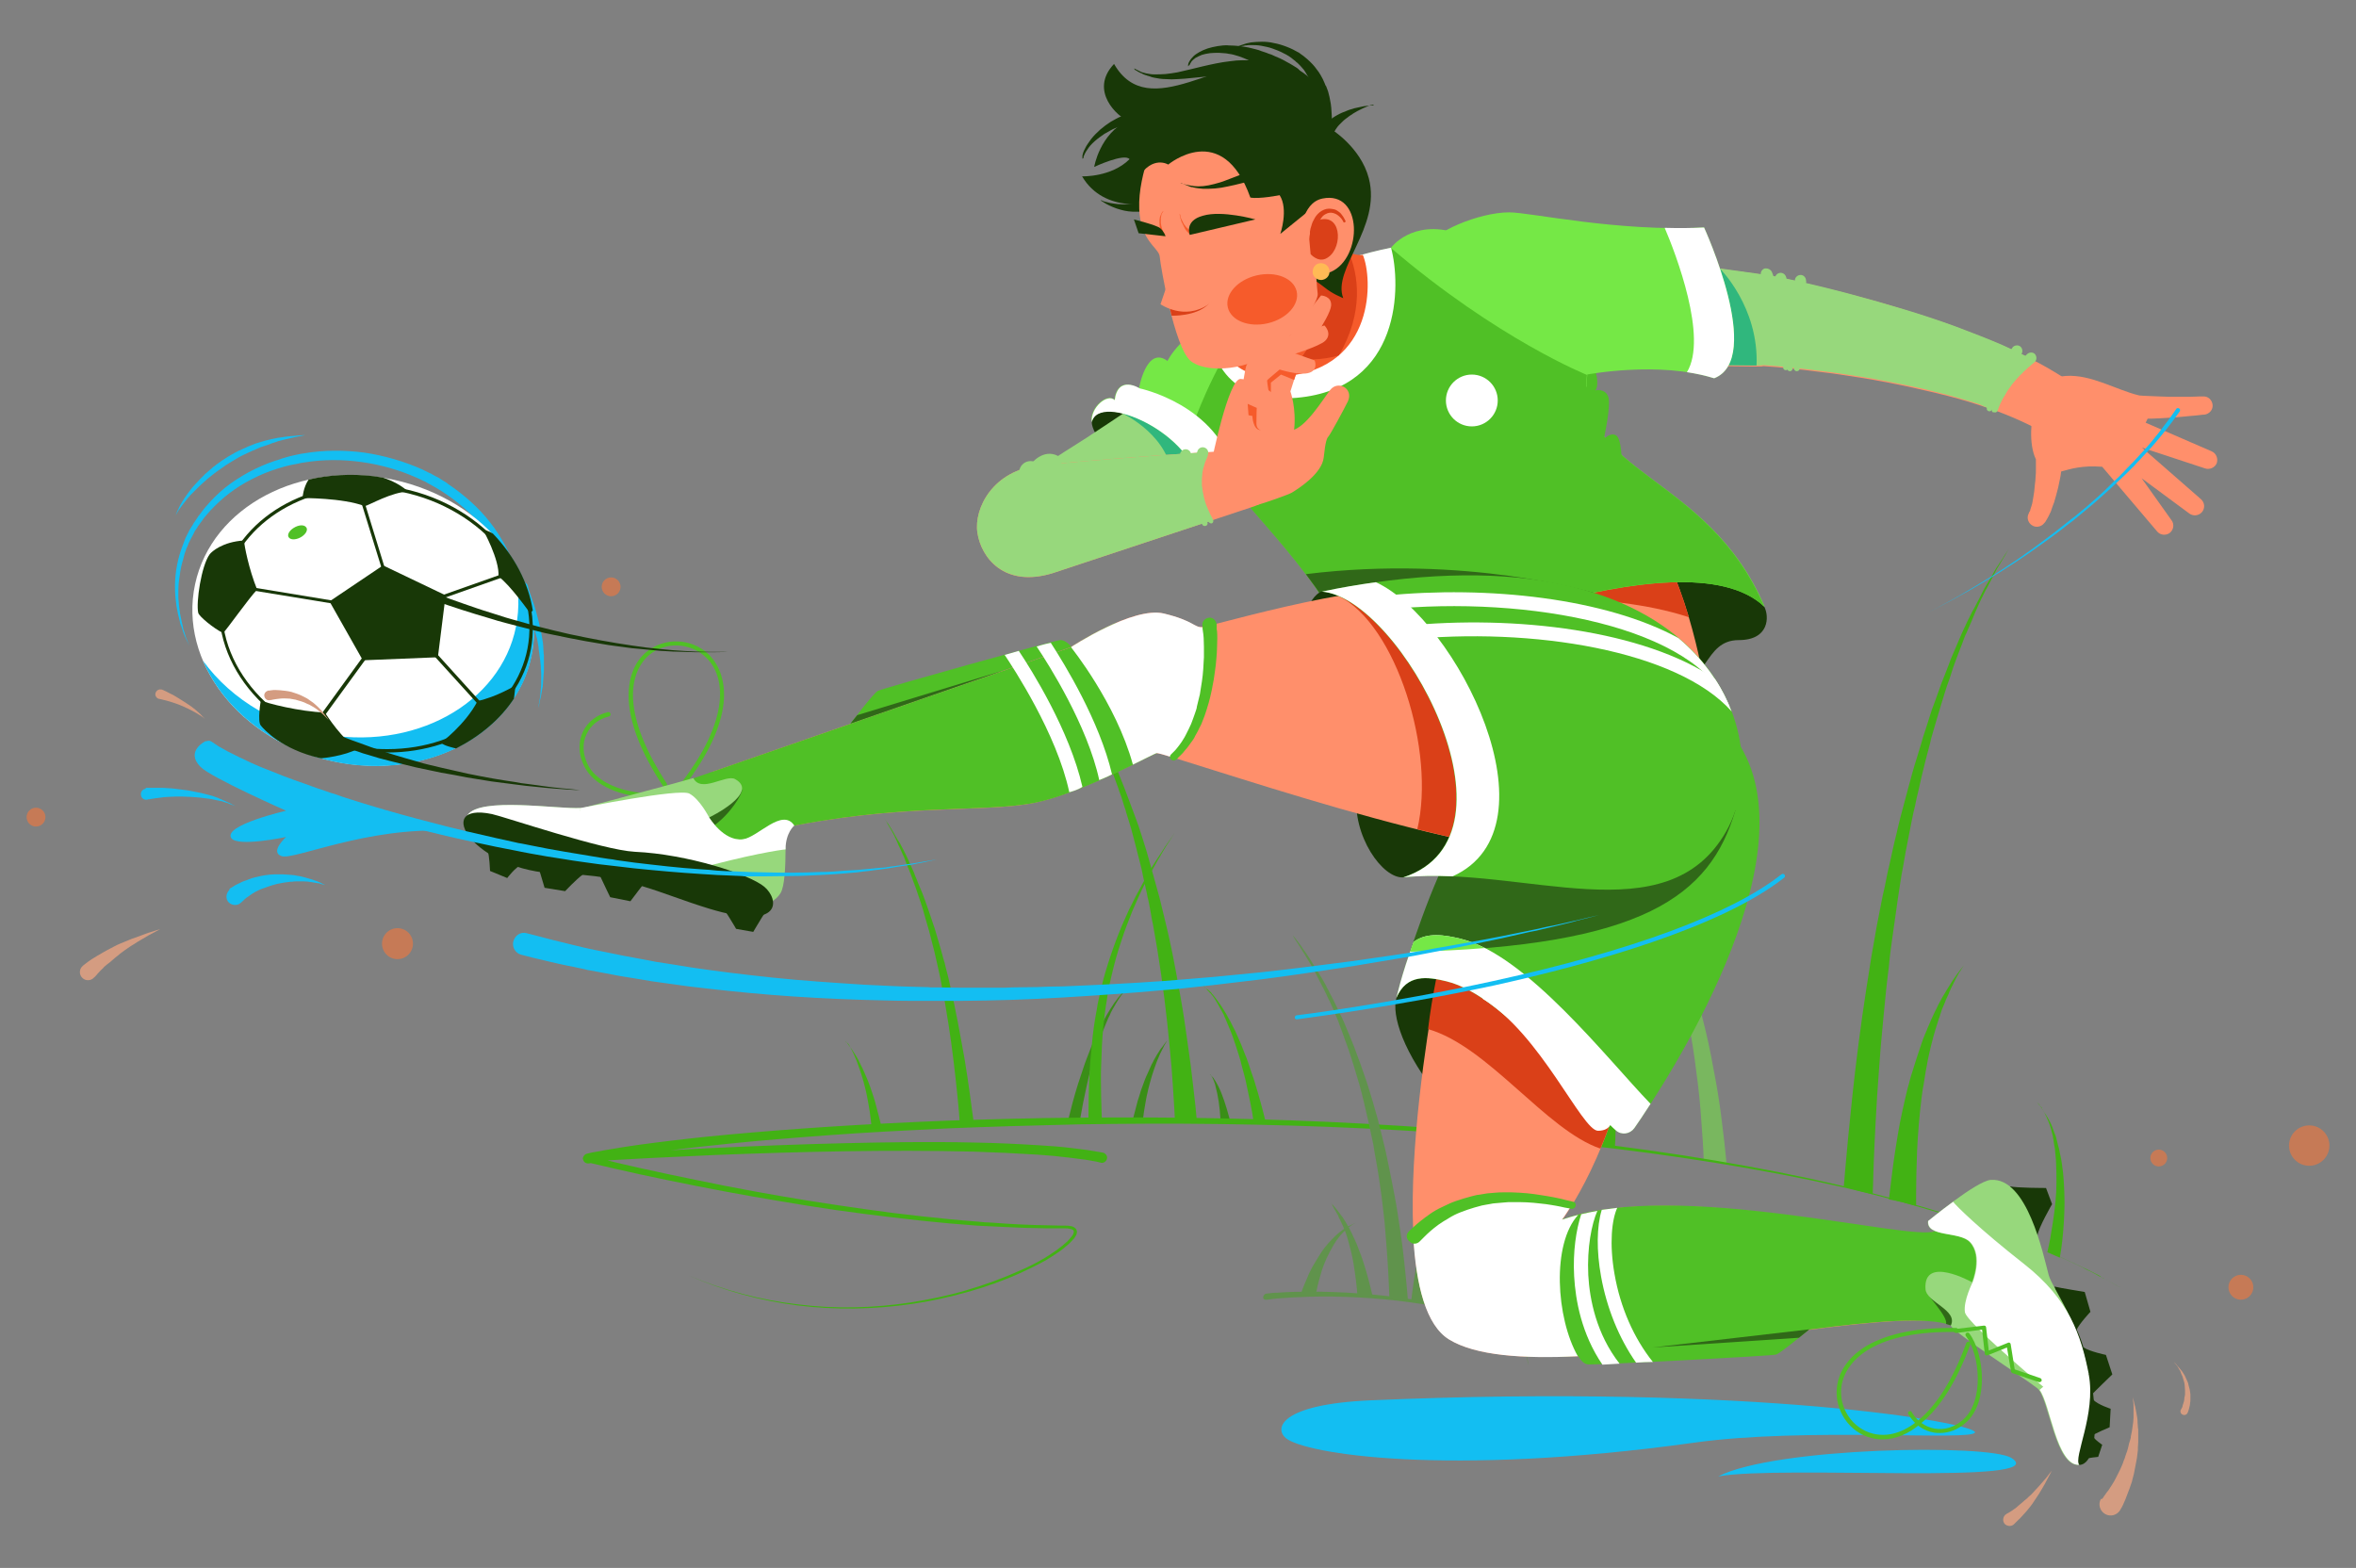 <?xml version="1.0" encoding="utf-8"?>
<!-- Generator: Adobe Illustrator 26.5.0, SVG Export Plug-In . SVG Version: 6.00 Build 0)  -->
<svg version="1.1" id="Footballer" xmlns="http://www.w3.org/2000/svg" xmlns:xlink="http://www.w3.org/1999/xlink" x="0px" y="0px"
	 viewBox="0 0 700 465.9" style="enable-background:new 0 0 700 465.9;" xml:space="preserve">
<rect x="0" y="0" width="700" height="465.9" fill="#808080" stroke="none"/>
<style type="text/css">
	.st0{fill:#3A8E17;}
	.st1{fill:#60934C;}
	.st2{fill:#42B214;}
	.st3{fill:#79B75F;}
	.st4{fill:#13BEF2;}
	.st5{fill:#50C026;}
	.st6{fill:#183807;}
	.st7{fill:#97D87C;}
	.st8{fill:#30B77D;}
	.st9{fill:#75E846;}
	.st10{fill:#FF8F6B;}
	.st11{fill:#DA4018;}
	.st12{fill:#FFFFFF;}
	.st13{fill:#306818;}
	.st14{fill:#F65B2B;}
	.st15{fill:#D49C81;}
	.st16{fill:#C67A56;}
	.st17{fill:#FFBA55;}
</style>
<g>
	<g id="Grass">
		<path class="st0" d="M428.5,336.1c0.6-4.3,1.5-9,2.5-13.6c0.2-1,0.5-2,0.7-3c0.2-1,0.5-2,0.8-3c0.3-1,0.6-1.9,0.8-2.9
			c0.3-1,0.6-1.9,0.9-2.8c0.6-1.8,1.2-3.6,1.9-5.2c0.2-0.4,0.3-0.8,0.5-1.2c0.2-0.4,0.3-0.8,0.5-1.2c0.2-0.4,0.3-0.8,0.5-1.1
			c0.2-0.4,0.4-0.7,0.5-1.1c0.3-0.7,0.7-1.3,1.1-2c0.3-0.6,0.7-1.2,1-1.7c0.3-0.5,0.7-1,1-1.5c0.2-0.2,0.3-0.4,0.5-0.6
			c0.2-0.2,0.3-0.4,0.5-0.5c0.3-0.3,0.6-0.7,0.8-0.9c0.3-0.2,0.5-0.5,0.6-0.6c0.4-0.3,0.5-0.5,0.5-0.5s-0.2,0.2-0.6,0.5
			c-0.2,0.2-0.4,0.3-0.7,0.6c-0.3,0.2-0.5,0.5-0.9,0.9c-0.2,0.2-0.3,0.3-0.5,0.5c-0.2,0.2-0.3,0.4-0.5,0.6c-0.4,0.4-0.8,0.9-1.1,1.4
			c-0.4,0.5-0.8,1-1.2,1.7c-0.4,0.6-0.8,1.2-1.2,1.9c-0.2,0.3-0.4,0.7-0.6,1c-0.2,0.4-0.4,0.7-0.6,1.1c-0.2,0.4-0.4,0.8-0.6,1.1
			c-0.2,0.4-0.4,0.8-0.6,1.2c-0.8,1.6-1.6,3.4-2.4,5.2c-0.4,0.9-0.7,1.8-1.1,2.8c-0.4,0.9-0.7,1.9-1.1,2.9c-0.3,1-0.7,2-1,3
			c-0.3,1-0.7,2-1,3c-1.5,4.8-2.7,9.6-3.7,14C426,335.9,427.2,336,428.5,336.1z"/>
		<path class="st0" d="M320.8,333.2c0.6-3.5,1.3-7.1,2.1-10.7c0.2-1,0.5-2,0.7-3c0.2-1,0.5-2,0.8-3c0.3-1,0.6-1.9,0.8-2.9
			c0.3-1,0.6-1.9,0.9-2.8c0.6-1.8,1.2-3.6,1.9-5.2c0.2-0.4,0.3-0.8,0.5-1.2c0.2-0.4,0.3-0.8,0.5-1.2c0.2-0.4,0.3-0.8,0.5-1.1
			c0.2-0.4,0.4-0.7,0.5-1.1c0.3-0.7,0.7-1.3,1.1-2c0.3-0.6,0.7-1.2,1-1.7c0.3-0.5,0.7-1,1-1.5c0.2-0.2,0.3-0.4,0.5-0.6
			c0.2-0.2,0.3-0.4,0.5-0.5c0.3-0.3,0.6-0.7,0.8-0.9c0.3-0.2,0.5-0.5,0.6-0.6c0.4-0.3,0.5-0.5,0.5-0.5s-0.2,0.2-0.6,0.5
			c-0.2,0.2-0.4,0.3-0.7,0.6c-0.3,0.2-0.5,0.5-0.9,0.9c-0.2,0.2-0.3,0.3-0.5,0.5c-0.2,0.2-0.3,0.4-0.5,0.6c-0.4,0.4-0.8,0.9-1.1,1.4
			c-0.4,0.5-0.8,1-1.2,1.7c-0.4,0.6-0.8,1.2-1.2,1.9c-0.2,0.3-0.4,0.7-0.6,1c-0.2,0.4-0.4,0.7-0.6,1.1c-0.2,0.4-0.4,0.8-0.6,1.1
			c-0.2,0.4-0.4,0.8-0.6,1.2c-0.8,1.6-1.6,3.4-2.4,5.2c-0.4,0.9-0.7,1.8-1.1,2.8c-0.4,0.9-0.7,1.9-1.1,2.9c-0.3,1-0.7,2-1,3
			c-0.3,1-0.7,2-1,3c-1.2,3.8-2.2,7.7-3.1,11.4C318.4,333.2,319.6,333.2,320.8,333.2z"/>
		<path class="st1" d="M376.1,384.4c0,0,0.3,0,1-0.1c0.6-0.1,1.6-0.2,2.8-0.2c2.4-0.2,5.8-0.3,9.8-0.3c8.1,0,19,0.6,29.7,2.3
			c5.3,0.9,10.7,2,15.5,3.5c2.4,0.8,4.7,1.6,6.9,2.6c2.1,1,4.1,2,5.7,3.2c1.7,1.2,3.1,2.4,4.1,3.8c1,1.3,1.7,2.6,2,3.8
			c0.4,1.1,0.4,2.1,0.4,2.7c0,0.6,0,1,0,1s0-0.3,0-1c-0.1-0.6-0.1-1.6-0.5-2.7c-0.4-1.1-1-2.4-2.1-3.7c-1-1.3-2.4-2.5-4.1-3.6
			c-1.7-1.1-3.6-2.1-5.7-3.1c-2.1-0.9-4.4-1.7-6.9-2.4c-4.8-1.4-10.2-2.5-15.5-3.2c-10.7-1.5-21.5-1.9-29.6-1.7
			c-4,0.1-7.4,0.3-9.7,0.5c-1.2,0.1-2.1,0.2-2.7,0.3c-0.6,0.1-1,0.1-1,0.1c-0.5,0.1-0.9-0.3-0.9-0.7S375.7,384.5,376.1,384.4
			C376.1,384.4,376.1,384.4,376.1,384.4z"/>
		<path class="st2" d="M252.5,310.9c0.2,0.3,0.3,0.6,0.5,1c0.2,0.4,0.4,0.8,0.6,1.2c0.2,0.4,0.4,0.9,0.6,1.4
			c0.1,0.2,0.2,0.5,0.3,0.7c0.1,0.3,0.2,0.5,0.3,0.8c0.2,0.5,0.4,1.1,0.6,1.7c0.1,0.3,0.2,0.6,0.3,0.9c0.1,0.3,0.2,0.6,0.3,0.9
			c0.4,1.3,0.8,2.6,1.1,4c0.2,0.7,0.3,1.4,0.5,2.2c0.1,0.7,0.3,1.5,0.4,2.2c0.3,1.5,0.5,3,0.7,4.6c0.1,0.9,0.2,1.9,0.3,2.8
			c1-0.1,1.9-0.1,2.9-0.2c-0.2-1-0.4-2.1-0.7-3.1c-0.4-1.5-0.8-3.1-1.2-4.6c-0.2-0.8-0.5-1.5-0.7-2.2c-0.2-0.7-0.5-1.4-0.7-2.1
			c-0.5-1.4-1-2.7-1.6-4c-0.1-0.3-0.3-0.6-0.4-0.9c-0.1-0.3-0.3-0.6-0.4-0.9c-0.3-0.6-0.6-1.1-0.8-1.6c-0.1-0.3-0.3-0.5-0.4-0.8
			c-0.1-0.2-0.3-0.5-0.4-0.7c-0.3-0.5-0.5-0.9-0.8-1.3c-0.3-0.4-0.5-0.8-0.7-1.1c-0.2-0.3-0.5-0.7-0.7-0.9c-0.4-0.6-0.7-1-1-1.3
			c-0.2-0.3-0.3-0.4-0.3-0.4s0.1,0.2,0.3,0.5C251.9,309.9,252.2,310.3,252.5,310.9z"/>
		<path class="st2" d="M264,245.3c0.3,0.5,0.7,1.2,1.1,1.9c0.4,0.7,0.8,1.5,1.2,2.4c0.1,0.2,0.2,0.4,0.3,0.7
			c0.1,0.2,0.2,0.5,0.3,0.7c0.2,0.5,0.5,1,0.7,1.5c0.2,0.5,0.5,1,0.7,1.6c0.3,0.5,0.5,1.1,0.7,1.7c0.2,0.6,0.5,1.2,0.7,1.8
			c0.1,0.3,0.3,0.6,0.4,0.9c0.1,0.3,0.2,0.6,0.4,1c0.2,0.6,0.5,1.3,0.7,2c0.3,0.7,0.5,1.4,0.8,2.1c0.5,1.4,1,2.9,1.5,4.4
			c0.5,1.5,1,3.1,1.4,4.7c0.2,0.8,0.5,1.6,0.7,2.4c0.2,0.8,0.5,1.6,0.7,2.5c0.4,1.7,0.9,3.4,1.3,5.1c0.2,0.9,0.4,1.7,0.6,2.6
			c0.2,0.9,0.4,1.8,0.6,2.7c0.2,0.9,0.4,1.8,0.6,2.7c0.2,0.9,0.3,1.8,0.5,2.7c0.4,1.8,0.7,3.6,1,5.4c0.3,1.8,0.6,3.6,0.9,5.5
			c0.3,1.8,0.5,3.6,0.8,5.4c0.5,3.6,0.9,7.1,1.3,10.6c0.4,3.4,0.7,6.8,1,9.9c0.1,1.4,0.2,2.8,0.3,4.2c1.4-0.1,2.8-0.1,4.2-0.2
			c-0.2-1.4-0.4-2.9-0.6-4.4c-0.4-3.2-0.9-6.5-1.4-10c-0.5-3.4-1.1-7-1.8-10.6c-0.3-1.8-0.7-3.6-1-5.4c-0.4-1.8-0.7-3.6-1.1-5.5
			c-0.4-1.8-0.8-3.6-1.2-5.4c-0.2-0.9-0.4-1.8-0.6-2.7c-0.2-0.9-0.5-1.8-0.7-2.7c-0.2-0.9-0.4-1.8-0.7-2.6c-0.2-0.9-0.5-1.7-0.7-2.6
			c-0.5-1.7-1-3.4-1.5-5.1c-0.2-0.8-0.5-1.7-0.8-2.5c-0.3-0.8-0.5-1.6-0.8-2.4c-0.5-1.6-1.1-3.1-1.6-4.6c-0.5-1.5-1.1-2.9-1.7-4.3
			c-0.3-0.7-0.6-1.4-0.8-2c-0.3-0.7-0.6-1.3-0.8-2c-0.1-0.3-0.3-0.6-0.4-0.9c-0.1-0.3-0.3-0.6-0.4-0.9c-0.3-0.6-0.6-1.2-0.8-1.8
			c-0.3-0.6-0.5-1.1-0.8-1.7c-0.3-0.5-0.5-1.1-0.8-1.6c-0.3-0.5-0.5-1-0.8-1.5c-0.1-0.2-0.2-0.5-0.4-0.7c-0.1-0.2-0.3-0.4-0.4-0.6
			c-0.5-0.8-0.9-1.6-1.3-2.3c-0.4-0.7-0.8-1.3-1.1-1.8c-0.3-0.5-0.6-1-0.9-1.3c-0.5-0.7-0.7-1.1-0.7-1.1s0.2,0.4,0.7,1.2
			C263.4,244.3,263.7,244.8,264,245.3z"/>
		<path class="st2" d="M327.4,333.1c0-0.9-0.1-1.7-0.1-2.6c-0.1-3.1-0.2-6.3-0.2-9.6c0-1.7,0-3.4,0.1-5.1c0.1-1.7,0.1-3.4,0.2-5.2
			c0.2-3.5,0.5-7,1-10.5c0.1-0.9,0.3-1.8,0.4-2.6c0.1-0.9,0.3-1.8,0.4-2.6c0.2-0.9,0.3-1.7,0.5-2.6c0.2-0.9,0.4-1.7,0.6-2.6
			c0.8-3.4,1.7-6.7,2.8-9.9c1-3.2,2.2-6.2,3.3-9c0.6-1.4,1.2-2.8,1.8-4.1c0.6-1.3,1.2-2.6,1.8-3.8c0.6-1.2,1.2-2.3,1.8-3.4
			c0.6-1.1,1.2-2.1,1.7-3c0.5-1,1.1-1.8,1.5-2.6c0.5-0.8,0.9-1.6,1.3-2.2c1.7-2.6,2.7-4.2,2.7-4.2s-1,1.5-2.8,4
			c-0.4,0.7-0.9,1.4-1.4,2.2c-0.5,0.8-1.1,1.6-1.7,2.6c-0.6,0.9-1.2,1.9-1.8,3c-0.6,1.1-1.3,2.2-1.9,3.4c-0.6,1.2-1.3,2.4-2,3.7
			c-0.7,1.3-1.3,2.7-2,4c-1.3,2.8-2.6,5.8-3.8,9c-1.2,3.2-2.3,6.5-3.3,9.9c-0.2,0.9-0.5,1.7-0.7,2.6c-0.2,0.9-0.4,1.7-0.6,2.6
			c-0.2,0.9-0.4,1.8-0.6,2.6c-0.2,0.9-0.4,1.8-0.5,2.7c-0.7,3.6-1.2,7.1-1.5,10.7c-0.2,1.8-0.3,3.5-0.5,5.3
			c-0.1,1.7-0.2,3.5-0.3,5.2c-0.1,3.4-0.2,6.7-0.2,9.8c0,0.9,0,1.7,0,2.6C324.6,333.1,326,333.1,327.4,333.1z"/>
		<path class="st0" d="M339.5,333.1c0-0.2,0-0.4,0.1-0.6c0.2-1.5,0.4-3.1,0.7-4.6c0.1-0.8,0.3-1.5,0.4-2.2c0.2-0.7,0.3-1.4,0.5-2.2
			c0.4-1.4,0.7-2.8,1.1-4c0.1-0.3,0.2-0.6,0.3-0.9c0.1-0.3,0.2-0.6,0.3-0.9c0.2-0.6,0.4-1.2,0.6-1.7c0.1-0.3,0.2-0.5,0.3-0.8
			c0.1-0.3,0.2-0.5,0.3-0.7c0.2-0.5,0.4-0.9,0.6-1.4c0.2-0.4,0.4-0.8,0.6-1.2c0.2-0.4,0.4-0.7,0.5-1c0.3-0.6,0.6-1,0.8-1.4
			c0.2-0.3,0.3-0.5,0.3-0.5s-0.1,0.2-0.3,0.4c-0.2,0.3-0.6,0.7-1,1.3c-0.2,0.3-0.4,0.6-0.7,0.9c-0.2,0.3-0.5,0.7-0.7,1.1
			c-0.3,0.4-0.5,0.8-0.8,1.3c-0.1,0.2-0.3,0.5-0.4,0.7c-0.1,0.2-0.3,0.5-0.4,0.8c-0.3,0.5-0.6,1.1-0.8,1.6c-0.1,0.3-0.3,0.6-0.4,0.9
			c-0.1,0.3-0.3,0.6-0.4,0.9c-0.6,1.2-1.1,2.6-1.6,4c-0.3,0.7-0.5,1.4-0.7,2.1c-0.2,0.7-0.5,1.5-0.7,2.2c-0.4,1.5-0.8,3-1.2,4.6
			c-0.1,0.4-0.2,0.7-0.3,1.1C337.7,333.1,338.6,333.1,339.5,333.1z"/>
		<path class="st2" d="M317.4,203.8c0.2,0.3,0.5,0.7,0.8,1.1c0.3,0.4,0.5,0.9,0.8,1.3c0.6,0.9,1.2,2,1.9,3.1
			c0.7,1.1,1.3,2.4,2.1,3.7c0.8,1.3,1.4,2.8,2.2,4.3c0.4,0.8,0.8,1.5,1.2,2.4c0.4,0.8,0.7,1.7,1.1,2.5c0.4,0.9,0.8,1.7,1.2,2.6
			c0.4,0.9,0.7,1.8,1.1,2.8c0.4,0.9,0.8,1.9,1.1,2.9c0.4,1,0.7,2,1.1,3c0.2,0.5,0.4,1,0.5,1.5c0.1,0.3,0.2,0.5,0.3,0.8
			c0.1,0.3,0.2,0.5,0.3,0.8c0.3,1,0.7,2.1,1,3.2c0.2,0.5,0.4,1.1,0.5,1.6c0.2,0.5,0.3,1.1,0.5,1.6c0.3,1.1,0.7,2.2,1,3.3
			c0.3,1.1,0.6,2.3,0.9,3.4c0.3,1.1,0.6,2.3,0.9,3.5c0.3,1.2,0.6,2.3,0.9,3.5c0.3,1.2,0.6,2.4,0.8,3.6c0.3,1.2,0.5,2.4,0.8,3.6
			c0.1,0.6,0.3,1.2,0.4,1.8c0.1,0.6,0.2,1.2,0.4,1.8c0.2,1.2,0.5,2.4,0.7,3.7c0.2,1.2,0.4,2.5,0.7,3.7c0.9,4.9,1.7,9.8,2.4,14.7
			c0.7,4.9,1.3,9.7,1.8,14.3c0.5,4.6,0.9,9.2,1.3,13.4c0.3,4.3,0.6,8.3,0.8,12c0.1,1.3,0.1,2.5,0.2,3.7c2.2,0,4.3,0,6.5,0.1
			c-0.1-1.4-0.3-2.8-0.4-4.3c-0.4-3.8-0.9-7.8-1.4-12.1c-0.6-4.3-1.2-8.8-1.9-13.5c-0.7-4.7-1.6-9.5-2.5-14.4
			c-0.9-4.9-1.9-9.8-3.1-14.7c-0.3-1.2-0.6-2.5-0.9-3.7c-0.3-1.2-0.6-2.4-0.9-3.7c-0.2-0.6-0.3-1.2-0.5-1.8
			c-0.2-0.6-0.3-1.2-0.5-1.8c-0.3-1.2-0.7-2.4-1-3.6c-0.3-1.2-0.7-2.4-1-3.6c-0.3-1.2-0.7-2.4-1-3.5c-0.4-1.2-0.7-2.3-1.1-3.5
			c-0.4-1.1-0.7-2.3-1.1-3.4c-0.4-1.1-0.8-2.2-1.2-3.3c-0.2-0.5-0.4-1.1-0.6-1.6c-0.2-0.5-0.4-1.1-0.6-1.6c-0.4-1.1-0.8-2.1-1.2-3.2
			c-0.1-0.3-0.2-0.5-0.3-0.8c-0.1-0.3-0.2-0.5-0.3-0.8c-0.2-0.5-0.4-1-0.6-1.5c-0.4-1-0.8-2-1.2-3c-0.4-1-0.9-1.9-1.3-2.8
			c-0.4-0.9-0.8-1.8-1.2-2.7c-0.4-0.9-0.9-1.7-1.3-2.6c-0.4-0.8-0.8-1.7-1.2-2.5c-0.4-0.8-0.9-1.6-1.3-2.3c-0.8-1.5-1.6-2.9-2.4-4.2
			c-0.8-1.3-1.6-2.5-2.3-3.6c-0.8-1.1-1.5-2.1-2.1-3c-0.3-0.5-0.6-0.9-0.9-1.3c-0.3-0.4-0.6-0.7-0.8-1.1c-0.5-0.7-1-1.2-1.3-1.7
			c-0.7-0.9-1.1-1.4-1.1-1.4s0.4,0.5,1.1,1.5C316.4,202.5,316.9,203.1,317.4,203.8z"/>
		<path class="st0" d="M360.1,320c0.1,0.2,0.2,0.4,0.3,0.6c0.1,0.2,0.2,0.4,0.3,0.7c0.2,0.5,0.4,1.1,0.5,1.7
			c0.7,2.5,1.2,5.9,1.4,9.3c0,0.4,0,0.7,0.1,1.1c1,0,1.9,0,2.9,0.1c-0.1-0.5-0.3-1-0.4-1.5c-0.9-3.4-2-6.8-3.2-9.2
			c-0.3-0.6-0.6-1.1-0.9-1.6c-0.1-0.2-0.3-0.4-0.4-0.6c-0.1-0.2-0.2-0.4-0.4-0.5c-0.2-0.3-0.4-0.5-0.6-0.7c-0.1-0.2-0.2-0.2-0.2-0.2
			s0.1,0.1,0.2,0.3C359.8,319.4,359.9,319.7,360.1,320z"/>
		<path class="st2" d="M358.4,293.8c0.2,0.3,0.5,0.6,0.8,0.9c0.1,0.2,0.3,0.3,0.5,0.5c0.1,0.2,0.3,0.4,0.5,0.6
			c0.3,0.4,0.7,0.9,1,1.5c0.3,0.5,0.7,1.1,1,1.7c0.3,0.6,0.7,1.3,1.1,2c0.2,0.3,0.4,0.7,0.5,1.1c0.2,0.4,0.3,0.7,0.5,1.1
			c0.2,0.4,0.3,0.8,0.5,1.2c0.2,0.4,0.3,0.8,0.5,1.2c0.7,1.6,1.3,3.4,1.9,5.2c0.3,0.9,0.6,1.9,0.9,2.8c0.3,1,0.6,1.9,0.8,2.9
			c0.3,1,0.5,2,0.8,3c0.3,1,0.5,2,0.7,3c0.8,3.7,1.6,7.4,2.1,11c1.2,0,2.4,0.1,3.6,0.1c-0.9-3.8-2-7.8-3.2-11.7c-0.3-1-0.6-2-1-3
			c-0.3-1-0.7-2-1-3c-0.3-1-0.7-1.9-1.1-2.9c-0.4-0.9-0.7-1.9-1.1-2.8c-0.8-1.8-1.5-3.6-2.4-5.2c-0.2-0.4-0.4-0.8-0.6-1.2
			c-0.2-0.4-0.4-0.8-0.6-1.1c-0.2-0.4-0.4-0.7-0.6-1.1c-0.2-0.4-0.4-0.7-0.6-1c-0.4-0.7-0.8-1.3-1.2-1.9c-0.4-0.6-0.8-1.1-1.2-1.7
			c-0.4-0.5-0.8-1-1.1-1.4c-0.2-0.2-0.4-0.4-0.5-0.6c-0.2-0.2-0.3-0.4-0.5-0.5C359,294.2,358.8,293.9,358.4,293.8
			c-0.2-0.3-0.4-0.5-0.6-0.7c-0.4-0.3-0.6-0.5-0.6-0.5s0.2,0.2,0.5,0.5C357.9,293.3,358.2,293.5,358.4,293.8z"/>
		<path class="st3" d="M434.1,336.5c0.2-3.2,0.7-6.4,1.4-8.7c0.2-0.6,0.4-1.2,0.5-1.7c0.1-0.2,0.2-0.5,0.3-0.7
			c0.1-0.2,0.2-0.4,0.3-0.6c0.2-0.3,0.3-0.6,0.4-0.8c0.1-0.2,0.2-0.3,0.2-0.3s-0.1,0.1-0.2,0.2c-0.1,0.2-0.3,0.4-0.6,0.7
			c-0.1,0.2-0.2,0.3-0.4,0.5c-0.1,0.2-0.3,0.4-0.4,0.6c-0.3,0.5-0.6,1-0.9,1.6c-1.2,2.3-2.3,5.5-3.2,8.8
			C432.4,336.4,433.3,336.4,434.1,336.5z"/>
		<path class="st2" d="M427.4,258.1c0.7,6.1,1.5,12.2,2.4,18.2c0.9,6,1.8,11.9,2.8,17.6c2,11.4,4.1,21.9,6,31
			c0.9,4.5,1.8,8.5,2.6,12.2c2.4,0.2,4.8,0.4,7.1,0.6c-1-4.1-2.3-8.9-3.6-14.2c-2.2-8.9-4.7-19.3-7.1-30.5
			c-1.2-5.6-2.4-11.4-3.5-17.3c-1.1-5.9-2.1-11.9-3-18c-0.9-6-1.7-12.1-2.3-18.1c-0.6-6-1-11.9-1.2-17.6c-0.2-5.7-0.2-11.3,0-16.5
			c0.3-5.2,0.8-10.2,1.5-14.7c0.7-4.5,1.7-8.6,2.8-12.2c1.1-3.5,2.4-6.6,3.6-8.9c0.1-0.3,0.3-0.6,0.4-0.9c0.2-0.3,0.3-0.5,0.4-0.8
			c0.3-0.5,0.5-1,0.8-1.5c0.3-0.4,0.5-0.8,0.8-1.2c0.2-0.4,0.4-0.7,0.7-1c0.8-1.2,1.3-1.8,1.3-1.8s-0.5,0.6-1.4,1.7
			c-0.2,0.3-0.5,0.6-0.7,1c-0.3,0.4-0.5,0.8-0.8,1.2c-0.3,0.4-0.6,0.9-0.9,1.4c-0.2,0.3-0.3,0.5-0.5,0.8c-0.2,0.3-0.3,0.6-0.5,0.9
			c-1.3,2.4-2.7,5.3-3.9,8.9c-1.3,3.5-2.4,7.6-3.3,12.2c-0.9,4.5-1.6,9.5-2.1,14.8c-0.5,5.3-0.7,10.9-0.7,16.7
			c0,5.8,0.2,11.8,0.6,17.8C426.2,245.9,426.7,252,427.4,258.1z"/>
		<path class="st2" d="M440.6,277.4c0.2,0.4,0.5,0.8,0.8,1.3c0.3,0.5,0.6,1.1,0.9,1.7c0.3,0.6,0.7,1.3,1,2c0.2,0.4,0.4,0.7,0.5,1.1
			c0.2,0.4,0.4,0.8,0.5,1.2c0.2,0.4,0.4,0.8,0.6,1.3c0.2,0.4,0.4,0.9,0.5,1.3c0.2,0.5,0.4,0.9,0.6,1.4c0.2,0.5,0.4,1,0.5,1.5
			c0.2,0.5,0.4,1,0.5,1.5c0.2,0.5,0.3,1.1,0.5,1.6c0.2,0.5,0.4,1.1,0.5,1.6c0.2,0.6,0.3,1.1,0.5,1.7c0.3,1.1,0.6,2.3,0.9,3.5
			c0.3,1.2,0.6,2.4,0.8,3.6c0.2,1.2,0.5,2.5,0.7,3.8c0.1,0.6,0.2,1.3,0.3,1.9c0.1,0.6,0.2,1.3,0.3,1.9c0.2,1.3,0.4,2.6,0.6,3.9
			c0.3,2.6,0.6,5.2,0.8,7.8c0.2,2.6,0.4,5.1,0.5,7.6c0.1,2.6,0.2,5.2,0.3,7.6c2.3,0.2,4.7,0.4,7,0.7c-0.3-2.8-0.7-5.8-1.2-8.9
			c-0.4-2.5-0.8-5.1-1.3-7.7c-0.5-2.6-1.1-5.2-1.7-7.8c-0.3-1.3-0.6-2.6-1-3.9c-0.2-0.6-0.3-1.3-0.5-1.9c-0.2-0.6-0.4-1.3-0.6-1.9
			c-0.4-1.3-0.8-2.5-1.2-3.8c-0.4-1.2-0.8-2.4-1.2-3.6c-0.4-1.2-0.8-2.3-1.3-3.5c-0.2-0.6-0.4-1.1-0.7-1.7c-0.2-0.5-0.5-1.1-0.7-1.6
			c-0.2-0.5-0.5-1-0.7-1.6c-0.2-0.5-0.5-1-0.7-1.5c-0.2-0.5-0.5-1-0.7-1.4c-0.2-0.5-0.5-0.9-0.7-1.4c-0.2-0.4-0.5-0.9-0.7-1.3
			c-0.2-0.4-0.5-0.8-0.7-1.2c-0.2-0.4-0.4-0.8-0.7-1.2c-0.2-0.4-0.5-0.7-0.7-1.1c-0.4-0.7-0.8-1.3-1.2-1.9c-0.4-0.6-0.8-1.1-1.1-1.6
			c-0.3-0.5-0.6-0.9-0.9-1.2c-0.3-0.4-0.5-0.7-0.7-0.9c-0.4-0.5-0.6-0.8-0.6-0.8s0.2,0.3,0.5,0.8C440.2,276.7,440.4,277,440.6,277.4
			z"/>
		<path class="st2" d="M451.9,141.2c0.6,1,1.4,2.2,2.1,3.5c0.8,1.4,1.6,2.8,2.5,4.5c0.2,0.4,0.5,0.8,0.7,1.3
			c0.2,0.4,0.4,0.9,0.7,1.3c0.5,0.9,0.9,1.8,1.4,2.8c0.5,1,1,2,1.5,3c0.5,1,0.9,2.1,1.4,3.2c0.5,1.1,1,2.2,1.5,3.4
			c0.5,1.2,0.9,2.4,1.4,3.6c0.5,1.2,1,2.5,1.5,3.8c0.4,1.3,0.9,2.6,1.4,4c0.2,0.7,0.5,1.4,0.7,2c0.2,0.7,0.5,1.4,0.7,2.1
			c0.4,1.4,0.8,2.9,1.3,4.3c0.2,0.7,0.4,1.5,0.6,2.2c0.2,0.7,0.4,1.5,0.6,2.3c0.4,1.5,0.8,3,1.1,4.6c0.4,1.5,0.7,3.1,1,4.7
			c0.3,1.6,0.7,3.2,0.9,4.8c0.3,1.6,0.6,3.3,0.8,4.9c0.2,0.8,0.3,1.7,0.4,2.5c0.1,0.8,0.2,1.7,0.3,2.5c0.5,3.4,0.8,6.8,1.2,10.2
			c0.2,1.7,0.3,3.5,0.4,5.2c0.1,0.9,0.1,1.7,0.2,2.6c0,0.9,0.1,1.8,0.1,2.6c0.1,1.8,0.2,3.5,0.2,5.3c0,1.8,0.1,3.5,0.1,5.3
			c0.1,7.1,0.1,14.1-0.3,21c-0.3,6.9-0.7,13.8-1.2,20.4c-0.2,3.3-0.6,6.5-0.8,9.7c-0.3,3.2-0.6,6.3-0.9,9.3
			c-0.6,6.1-1.2,11.8-1.8,17.1c-0.6,5.3-1.1,10.2-1.5,14.5c-0.1,1.5-0.3,2.9-0.4,4.2c2.7,0.3,5.4,0.6,8.1,1c0.1-1.4,0.2-3,0.2-4.6
			c0.2-4.3,0.6-9.2,0.9-14.5c0.4-5.3,0.8-11.1,1.1-17.2c0.2-3,0.4-6.2,0.6-9.4c0.2-3.2,0.3-6.5,0.5-9.8c0.3-6.7,0.4-13.6,0.4-20.6
			c0-7-0.2-14.2-0.6-21.3c-0.1-1.8-0.2-3.6-0.3-5.3c-0.1-1.8-0.3-3.6-0.5-5.3c-0.1-0.9-0.2-1.8-0.2-2.7c-0.1-0.9-0.2-1.8-0.3-2.6
			c-0.2-1.8-0.4-3.5-0.6-5.3c-0.5-3.5-1-6.9-1.6-10.3c-0.2-0.8-0.3-1.7-0.5-2.5c-0.2-0.8-0.3-1.7-0.5-2.5c-0.4-1.7-0.7-3.3-1.1-5
			c-0.3-1.6-0.8-3.2-1.1-4.8c-0.4-1.6-0.8-3.2-1.2-4.7c-0.4-1.5-0.9-3.1-1.3-4.6c-0.2-0.8-0.4-1.5-0.7-2.3c-0.2-0.7-0.5-1.5-0.7-2.2
			c-0.5-1.5-1-2.9-1.4-4.3c-0.2-0.7-0.5-1.4-0.8-2.1c-0.3-0.7-0.5-1.4-0.8-2c-0.5-1.3-1-2.7-1.5-4c-0.6-1.3-1.1-2.5-1.6-3.8
			c-0.5-1.2-1-2.4-1.6-3.6c-0.6-1.1-1.1-2.3-1.6-3.4c-0.5-1.1-1.1-2.2-1.6-3.2c-0.5-1-1.1-2-1.6-2.9c-0.5-1-1-1.9-1.5-2.8
			c-0.2-0.4-0.5-0.9-0.7-1.3c-0.2-0.4-0.5-0.8-0.7-1.2c-1-1.6-1.9-3.1-2.7-4.4c-0.8-1.3-1.6-2.5-2.3-3.5c-0.7-1-1.3-1.8-1.7-2.5
			c-0.9-1.4-1.4-2.1-1.4-2.1s0.5,0.8,1.4,2.2C450.8,139.3,451.3,140.2,451.9,141.2z"/>
		<path class="st3" d="M465.7,234.6c0.3,0.2,0.6,0.5,1,0.7c0.3,0.3,0.7,0.5,1.1,0.9c0.4,0.3,0.8,0.7,1.2,1c1.7,1.4,3.8,3.3,5.9,5.6
			c2.1,2.3,4.4,5,6.6,8.2c2.2,3.2,4.4,6.7,6.4,10.7c2,3.9,3.9,8.2,5.6,12.7c1.7,4.5,3.2,9.2,4.6,14.1c1.3,4.9,2.5,9.9,3.5,14.9
			c1,5,1.8,10.1,2.4,15.1c0.7,5,1.2,10,1.5,14.7c0.3,4,0.6,7.9,0.7,11.6c2.3,0.4,4.5,0.7,6.8,1.1c-0.4-4.3-0.9-8.8-1.5-13.4
			c-0.6-4.9-1.4-9.9-2.4-14.9c-0.9-5.1-2-10.2-3.3-15.2c-1.3-5.1-2.7-10.1-4.3-15c-1.6-4.9-3.4-9.6-5.4-14.1
			c-2-4.5-4.1-8.7-6.4-12.6c-2.3-3.9-4.7-7.4-7.1-10.5c-2.4-3.1-4.8-5.7-7.1-7.9c-2.3-2.2-4.4-4-6.2-5.3c-0.5-0.3-0.9-0.7-1.3-1
			c-0.4-0.3-0.8-0.5-1.2-0.8c-0.4-0.2-0.7-0.5-1-0.7c-0.3-0.2-0.6-0.4-0.9-0.5c-1-0.6-1.6-1-1.6-1s0.5,0.4,1.5,1.1
			C465.1,234.2,465.4,234.4,465.7,234.6z"/>
		<path class="st2" d="M556.4,354.9c0.1-1.5,0.1-3.5,0.2-6.2c0.1-2.7,0.2-6,0.4-9.9c0.2-3.8,0.4-8.1,0.7-12.8
			c0.3-4.7,0.7-9.7,1.1-15.1c0.5-5.3,1-11,1.6-16.8c0.2-1.5,0.3-2.9,0.5-4.4c0.2-1.5,0.4-3,0.5-4.5c0.3-3,0.8-6,1.2-9.1
			c0.4-3,0.9-6.1,1.3-9.2c0.2-1.5,0.5-3.1,0.7-4.6c0.2-1.5,0.5-3.1,0.8-4.6c0.5-3.1,1.1-6.2,1.7-9.2c0.3-1.5,0.6-3.1,0.9-4.6
			c0.3-1.5,0.6-3,1-4.5c0.3-1.5,0.6-3,1-4.5c0.3-1.5,0.7-3,1-4.4c0.7-2.9,1.4-5.8,2.2-8.7c0.2-0.7,0.4-1.4,0.5-2.1
			c0.2-0.7,0.4-1.4,0.6-2.1c0.4-1.4,0.8-2.8,1.2-4.1c0.4-1.4,0.8-2.7,1.2-4c0.4-1.3,0.8-2.6,1.2-3.9c0.4-1.3,0.8-2.5,1.3-3.8
			c0.4-1.2,0.8-2.5,1.2-3.7c0.4-1.2,0.9-2.4,1.3-3.5c0.4-1.1,0.9-2.3,1.3-3.4c0.2-0.5,0.4-1.1,0.6-1.6c0.2-0.5,0.4-1.1,0.7-1.6
			c0.4-1,0.9-2.1,1.3-3c0.4-1,0.8-2,1.2-2.9c0.4-0.9,0.8-1.8,1.2-2.7c0.4-0.9,0.8-1.7,1.2-2.5c0.2-0.4,0.4-0.8,0.6-1.2
			c0.2-0.4,0.4-0.8,0.6-1.1c0.8-1.5,1.5-2.8,2.1-4c0.6-1.2,1.2-2.3,1.8-3.2c0.5-0.9,1-1.7,1.4-2.3c0.7-1.3,1.1-2,1.1-2
			s-0.4,0.7-1.2,1.9c-0.4,0.6-0.9,1.4-1.5,2.3c-0.6,0.9-1.3,1.9-1.9,3.1c-0.7,1.2-1.4,2.5-2.3,3.9c-0.2,0.4-0.4,0.7-0.6,1.1
			c-0.2,0.4-0.4,0.8-0.6,1.2c-0.4,0.8-0.8,1.6-1.3,2.5c-0.4,0.9-0.9,1.7-1.4,2.6c-0.5,0.9-0.9,1.9-1.4,2.8c-0.5,1-0.9,2-1.4,3
			c-0.2,0.5-0.5,1-0.7,1.6c-0.2,0.5-0.5,1.1-0.7,1.6c-0.5,1.1-0.9,2.2-1.4,3.3c-0.5,1.1-1,2.3-1.4,3.5c-0.5,1.2-0.9,2.4-1.4,3.6
			c-0.5,1.2-1,2.5-1.4,3.7c-0.5,1.3-0.9,2.6-1.4,3.9c-0.5,1.3-1,2.6-1.4,4c-0.4,1.4-0.9,2.7-1.3,4.1c-0.2,0.7-0.5,1.4-0.7,2.1
			c-0.2,0.7-0.4,1.4-0.6,2.1c-0.8,2.8-1.8,5.7-2.6,8.6c-0.4,1.5-0.8,2.9-1.2,4.4c-0.4,1.5-0.8,3-1.2,4.5c-0.4,1.5-0.8,3-1.2,4.5
			c-0.4,1.5-0.7,3-1.1,4.6c-0.8,3.1-1.4,6.1-2.1,9.2c-0.4,1.5-0.7,3.1-1,4.6c-0.3,1.5-0.6,3.1-1,4.6c-0.6,3.1-1.2,6.2-1.8,9.2
			c-0.5,3.1-1.1,6.1-1.6,9.1c-0.2,1.5-0.5,3-0.7,4.5c-0.2,1.5-0.5,3-0.7,4.4c-0.9,5.8-1.7,11.5-2.4,16.9c-0.7,5.4-1.3,10.5-1.8,15.2
			c-0.5,4.7-0.9,9-1.3,12.8c-0.4,3.8-0.6,7.2-0.9,9.9c-0.1,1.8-0.3,3.3-0.4,4.6C550.7,353.5,553.6,354.2,556.4,354.9z"/>
		<path class="st2" d="M569.3,358.3c0-1,0-2,0-3.1c0-3.9,0.1-8.5,0.3-13.4c0.1-2.5,0.3-5,0.5-7.6c0.2-2.6,0.5-5.2,0.8-7.8
			c0.2-1.3,0.3-2.6,0.6-3.9c0.1-0.6,0.2-1.3,0.3-1.9c0.1-0.6,0.2-1.3,0.3-1.9c0.2-1.3,0.5-2.5,0.7-3.8c0.3-1.2,0.5-2.5,0.8-3.6
			c0.3-1.2,0.6-2.4,0.9-3.5c0.2-0.6,0.3-1.1,0.5-1.7c0.2-0.6,0.3-1.1,0.5-1.6c0.2-0.5,0.3-1.1,0.5-1.6c0.2-0.5,0.4-1,0.5-1.5
			c0.2-0.5,0.3-1,0.5-1.5c0.2-0.5,0.4-0.9,0.6-1.4c0.2-0.5,0.4-0.9,0.5-1.3c0.2-0.4,0.4-0.9,0.6-1.3c0.2-0.4,0.4-0.8,0.5-1.2
			c0.2-0.4,0.4-0.8,0.5-1.1c0.4-0.7,0.7-1.4,1-2c0.3-0.6,0.6-1.2,0.9-1.7c0.3-0.5,0.5-1,0.8-1.3c0.2-0.4,0.4-0.7,0.6-1
			c0.3-0.5,0.5-0.8,0.5-0.8s-0.2,0.3-0.6,0.8c-0.2,0.2-0.4,0.5-0.7,0.9c-0.3,0.4-0.6,0.8-0.9,1.2c-0.3,0.5-0.7,1-1.1,1.6
			c-0.4,0.6-0.8,1.2-1.2,1.9c-0.2,0.3-0.4,0.7-0.7,1.1c-0.2,0.4-0.4,0.8-0.7,1.2c-0.2,0.4-0.5,0.8-0.7,1.2c-0.2,0.4-0.5,0.9-0.7,1.3
			c-0.2,0.4-0.5,0.9-0.7,1.4c-0.2,0.5-0.5,0.9-0.7,1.4c-0.2,0.5-0.5,1-0.7,1.5c-0.2,0.5-0.5,1-0.7,1.6c-0.2,0.5-0.5,1.1-0.7,1.6
			c-0.2,0.5-0.4,1.1-0.7,1.7c-0.5,1.1-0.9,2.3-1.3,3.5c-0.4,1.2-0.8,2.4-1.2,3.6c-0.4,1.2-0.8,2.5-1.2,3.8c-0.2,0.6-0.4,1.3-0.6,1.9
			c-0.2,0.6-0.3,1.3-0.5,1.9c-0.4,1.3-0.7,2.6-1,3.9c-0.6,2.6-1.2,5.2-1.7,7.8c-0.5,2.6-0.9,5.2-1.3,7.7c-0.8,5-1.3,9.6-1.8,13.6
			c-0.1,0.5-0.1,1-0.2,1.5C564.2,356.9,566.8,357.6,569.3,358.3z"/>
		<path class="st0" d="M598.5,354.2c0.1,0.2,0.1,0.4,0.2,0.6c0.1,0.2,0.1,0.5,0.2,0.7c0.1,0.5,0.3,1.1,0.4,1.7
			c0.4,2.5,0.6,6,0.4,9.4c0,0.6-0.1,1.2-0.1,1.8c1,0.4,2.1,0.8,3.1,1.2c-0.1-1.1-0.3-2.1-0.4-3.2c-0.5-3.5-1.3-7-2.3-9.5
			c-0.2-0.6-0.5-1.2-0.7-1.7c-0.1-0.2-0.2-0.5-0.3-0.7c-0.1-0.2-0.2-0.4-0.3-0.6c-0.2-0.3-0.4-0.6-0.5-0.8c-0.1-0.2-0.2-0.3-0.2-0.3
			s0,0.1,0.1,0.3C598.2,353.5,598.4,353.8,598.5,354.2z"/>
		<path class="st2" d="M606.2,328.7c0.2,0.3,0.4,0.6,0.6,0.9c0.1,0.2,0.2,0.4,0.4,0.6c0.1,0.2,0.2,0.4,0.3,0.6
			c0.2,0.5,0.5,0.9,0.7,1.5c0.2,0.5,0.5,1.1,0.7,1.7c0.2,0.6,0.5,1.3,0.6,2c0.1,0.3,0.2,0.7,0.3,1.1c0.1,0.4,0.2,0.7,0.2,1.1
			c0.1,0.4,0.2,0.8,0.2,1.2c0.1,0.4,0.1,0.8,0.2,1.2c0.2,0.8,0.2,1.7,0.3,2.5c0.1,0.9,0.2,1.8,0.2,2.7c0.1,1.8,0.1,3.7,0.1,5.6
			c0,1.9-0.1,3.8-0.3,5.7c-0.2,1.9-0.4,3.8-0.7,5.7c-0.3,1.9-0.6,3.7-0.9,5.5c-0.3,1.3-0.5,2.6-0.8,3.8c1.2,0.5,2.5,1.1,3.7,1.6
			c0.3-1.5,0.5-3.2,0.7-4.8c0.2-1.9,0.4-3.8,0.5-5.7c0.1-1.9,0.2-3.9,0.2-5.9c0-2-0.1-4-0.2-5.9c-0.1-1.9-0.3-3.8-0.6-5.7
			c-0.1-0.9-0.3-1.8-0.5-2.7c-0.2-0.9-0.3-1.7-0.6-2.6c-0.1-0.4-0.2-0.8-0.3-1.2c-0.1-0.4-0.2-0.8-0.3-1.2c-0.1-0.4-0.2-0.8-0.4-1.1
			c-0.1-0.4-0.3-0.7-0.4-1.1c-0.2-0.7-0.5-1.3-0.8-2c-0.3-0.6-0.6-1.2-0.9-1.7c-0.3-0.5-0.6-1-0.9-1.4c-0.1-0.2-0.3-0.4-0.4-0.6
			c-0.1-0.2-0.3-0.4-0.4-0.5C606.8,329.2,606.5,328.9,606.2,328.7c-0.1-0.3-0.3-0.5-0.5-0.7c-0.3-0.3-0.5-0.5-0.5-0.5
			s0.2,0.2,0.4,0.5C605.8,328.2,606,328.5,606.2,328.7z"/>
		<path class="st2" d="M625.3,380c-0.4-0.2-0.8-0.4-1.2-0.6c-0.4-0.2-0.9-0.4-1.3-0.7c-0.9-0.5-1.9-1-3-1.5
			c-0.5-0.3-1.1-0.6-1.7-0.9c-0.6-0.3-1.2-0.6-1.9-0.9c-1.3-0.6-2.6-1.2-4.1-1.9c-5.8-2.6-12.9-5.5-21.2-8.5c-8.3-3-17.8-6-28.3-8.8
			c-10.5-2.8-21.9-5.5-34.1-7.9c-12.2-2.4-25.1-4.6-38.6-6.5c-13.4-1.9-27.4-3.5-41.5-4.8c-14.2-1.3-28.6-2.3-43.1-3.1
			c-14.4-0.8-28.9-1.3-43.1-1.6c-14.2-0.3-28.3-0.3-41.8-0.2c-13.6,0.1-26.7,0.5-39.1,0.9c-12.4,0.5-24.2,1.1-35,1.8
			c-10.8,0.7-20.8,1.5-29.5,2.3c-8.8,0.8-16.4,1.7-22.7,2.5c-6.3,0.8-11.2,1.6-14.6,2.2c-0.8,0.2-1.6,0.3-2.2,0.4
			c-0.6,0.1-1.2,0.2-1.6,0.3c-0.9,0.2-1.3,0.3-1.3,0.3l0,0c-0.5,0.1-0.9,0.5-1.1,1c0,0.1-0.1,0.1-0.1,0.2c-0.1,0.2,0,0.5,0.1,0.7
			c0.2,0.7,0.9,1.1,1.7,1c0,0,0.2,0,0.5-0.1c5,1.2,9.9,2.3,14.9,3.4c5.5,1.2,11,2.3,16.5,3.4c11,2.2,22.1,4.1,33.2,5.9
			c5.6,0.9,11.1,1.7,16.7,2.4c5.6,0.7,11.2,1.4,16.8,2c5.6,0.6,11.2,1.1,16.8,1.5l2.1,0.1l2.1,0.1l4.2,0.2c2.8,0.1,5.6,0.3,8.4,0.3
			c1.4,0,2.8,0.1,4.2,0.1l4.2,0l1.1,0c0.3,0,0.7,0,1,0.1c0.6,0.1,1.3,0.3,1.3,0.7c0.1,0.2,0,0.5-0.1,0.8c-0.1,0.3-0.3,0.6-0.5,0.8
			c-0.4,0.5-0.8,1-1.3,1.5c-1,0.9-2.1,1.8-3.2,2.6c-1.1,0.8-2.3,1.5-3.5,2.3c-2.4,1.4-4.9,2.7-7.5,3.8c-5.1,2.3-10.4,4.2-15.8,5.8
			c-5.4,1.6-10.9,2.7-16.4,3.6c-11.1,1.7-22.4,2-33.6,0.6c-11.2-1.3-22.1-4.2-32.5-8.6c10.3,4.5,21.3,7.5,32.4,8.9
			c11.2,1.4,22.5,1.2,33.7-0.4c5.6-0.8,11.1-2,16.5-3.5c5.4-1.5,10.8-3.4,15.9-5.7c2.6-1.2,5.1-2.4,7.6-3.8c1.2-0.7,2.4-1.5,3.6-2.3
			c1.2-0.8,2.3-1.7,3.4-2.7c0.5-0.5,1-1,1.5-1.6c0.2-0.3,0.4-0.6,0.6-1c0.1-0.4,0.3-0.8,0.1-1.3c-0.1-0.2-0.2-0.5-0.4-0.6
			c-0.2-0.2-0.4-0.3-0.5-0.4c-0.4-0.2-0.8-0.3-1.1-0.3c-0.4-0.1-0.8-0.1-1.1-0.1l-1.1,0l-4.2-0.1c-1.4,0-2.8-0.1-4.2-0.1
			c-2.8-0.1-5.6-0.2-8.4-0.4l-4.2-0.3l-2.1-0.1l-2.1-0.2c-5.6-0.4-11.2-1-16.8-1.6c-5.6-0.6-11.2-1.3-16.7-2.1
			c-5.6-0.8-11.1-1.6-16.7-2.5c-11.1-1.8-22.1-3.8-33.1-6.1c-5.5-1.1-11-2.3-16.5-3.5c-3.4-0.8-6.8-1.5-10.2-2.4
			c4.3-0.2,8.5-0.5,12.8-0.7c6.4-0.3,12.8-0.6,19.2-0.9c12.8-0.5,25.6-0.9,38.4-1.1c12.8-0.2,25.6-0.2,38.3,0.1
			c6.4,0.2,12.8,0.5,19.1,0.9c3.2,0.2,6.3,0.5,9.5,0.9c1.6,0.2,3.1,0.4,4.7,0.6c0.8,0.1,1.6,0.3,2.3,0.4c0.8,0.1,1.6,0.3,2.3,0.5
			l0,0l0,0c0.8,0.2,1.6-0.4,1.8-1.2c0.2-0.8-0.4-1.6-1.2-1.8c-0.8-0.1-1.6-0.3-2.4-0.4c-0.8-0.1-1.6-0.3-2.4-0.4
			c-1.6-0.2-3.2-0.4-4.8-0.6c-3.2-0.4-6.4-0.6-9.6-0.8c-6.4-0.4-12.8-0.7-19.2-0.8c-12.8-0.3-25.6-0.1-38.5,0.2
			c-12.8,0.3-25.6,0.8-38.4,1.4c-4.4,0.2-8.7,0.4-13.1,0.7c5.2-0.7,11.1-1.3,17.7-2c8.8-0.9,18.6-1.7,29.5-2.5
			c10.8-0.8,22.5-1.4,34.9-2c12.4-0.5,25.5-0.9,39-1.2c13.5-0.2,27.5-0.3,41.8-0.1c14.2,0.2,28.7,0.6,43.1,1.3
			c14.4,0.7,28.9,1.6,43,2.8c14.2,1.2,28.1,2.7,41.5,4.5c13.4,1.8,26.4,3.9,38.6,6.2c12.2,2.3,23.7,4.9,34.1,7.7
			c10.5,2.8,20,5.7,28.3,8.6c8.3,2.9,15.4,5.8,21.2,8.3c1.4,0.7,2.8,1.3,4.1,1.9c0.6,0.3,1.3,0.6,1.9,0.9c0.6,0.3,1.2,0.6,1.7,0.8
			c1.1,0.5,2.1,1.1,3,1.5c0.5,0.2,0.9,0.5,1.3,0.7C624.5,379.7,624.9,379.9,625.3,380c3,1.6,4.6,2.5,4.6,2.5S628.3,381.7,625.3,380z
			"/>
		<path class="st1" d="M391,384.4c0-0.2,0.1-0.3,0.1-0.5c0.2-1,0.4-2.1,0.7-3.1c0.3-1.1,0.6-2.1,0.9-3.2c0.4-1,0.7-2.1,1.2-3.1
			c0.2-0.5,0.4-1,0.7-1.5c0.2-0.5,0.5-1,0.7-1.4c0.5-0.9,1-1.8,1.5-2.6c0.3-0.4,0.6-0.8,0.8-1.1c0.3-0.4,0.6-0.7,0.8-1
			c0.6-0.6,1.1-1.2,1.6-1.6c0.5-0.5,1-0.8,1.4-1.1c0.4-0.3,0.7-0.5,1-0.6c0.2-0.1,0.3-0.2,0.3-0.2s-0.1,0.1-0.4,0.2
			c-0.2,0.1-0.6,0.2-1.1,0.5c-0.4,0.2-1,0.5-1.6,0.9c-0.6,0.4-1.2,0.8-1.9,1.4c-0.3,0.3-0.7,0.6-1,0.9c-0.3,0.3-0.7,0.7-1,1
			c-0.7,0.7-1.4,1.5-2.1,2.4c-0.3,0.4-0.7,0.9-1,1.4c-0.3,0.5-0.6,0.9-0.9,1.4c-0.6,1-1.2,2-1.8,3c-0.5,1-1.1,2.1-1.5,3.2
			c-0.5,1.1-0.9,2.1-1.3,3.1c-0.2,0.6-0.4,1.1-0.6,1.7C388,384.5,389.5,384.4,391,384.4z"/>
		<path class="st1" d="M396.3,359c0.3,0.5,0.6,1,1,1.7c0.2,0.3,0.4,0.7,0.5,1.1c0.2,0.4,0.4,0.8,0.6,1.2c0.2,0.4,0.4,0.9,0.6,1.3
			c0.1,0.2,0.2,0.5,0.3,0.7c0.1,0.2,0.2,0.5,0.3,0.7c0.4,1,0.7,2,1,3.1c0.3,1.1,0.6,2.2,0.9,3.4c0.3,1.2,0.5,2.4,0.7,3.6
			c0.5,3.1,0.9,6.2,1.1,9c1.5,0.1,3,0.2,4.5,0.3c-0.7-3.1-1.6-6.6-2.7-10c-0.4-1.2-0.8-2.4-1.3-3.6c-0.4-1.2-0.9-2.3-1.4-3.4
			c-0.5-1.1-1-2.1-1.5-3.1c-0.1-0.2-0.3-0.5-0.4-0.7c-0.1-0.2-0.3-0.5-0.4-0.7c-0.3-0.4-0.5-0.9-0.8-1.3c-0.2-0.4-0.5-0.8-0.8-1.1
			c-0.2-0.4-0.5-0.7-0.7-1c-0.5-0.6-0.9-1.1-1.2-1.5c-0.3-0.4-0.7-0.7-0.8-0.9c-0.2-0.2-0.3-0.3-0.3-0.3s0.1,0.1,0.3,0.4
			C395.8,358.2,396.1,358.5,396.3,359z"/>
		<path class="st1" d="M386.2,281.3c0.4,0.7,0.9,1.5,1.5,2.4c0.5,0.9,1.1,1.8,1.7,2.8c0.6,1,1.2,2.1,1.8,3.3
			c0.6,1.2,1.2,2.4,1.9,3.7c0.2,0.3,0.3,0.6,0.5,1c0.2,0.3,0.3,0.7,0.5,1c0.3,0.7,0.6,1.4,1,2.1c0.7,1.4,1.3,2.9,1.9,4.4
			c0.3,0.8,0.7,1.5,0.9,2.3c0.3,0.8,0.6,1.6,0.9,2.4c0.3,0.8,0.6,1.6,0.9,2.5c0.3,0.8,0.6,1.7,0.9,2.5c1.2,3.4,2.2,7,3.3,10.6
			c0.5,1.8,1,3.7,1.4,5.5c0.4,1.9,0.9,3.7,1.3,5.6c0.4,1.9,0.8,3.8,1.2,5.6c0.2,0.9,0.4,1.9,0.5,2.8c0.2,0.9,0.3,1.9,0.5,2.8
			c0.7,3.7,1.2,7.4,1.7,11c0.4,3.6,0.9,7,1.1,10.3c0.3,3.3,0.5,6.4,0.7,9.3c0.2,2.9,0.3,5.5,0.4,7.8c0,0.8,0.1,1.6,0.1,2.4
			c1.9,0.2,3.7,0.4,5.5,0.7c-0.1-1-0.2-2.2-0.3-3.4c-0.2-2.4-0.5-5-0.8-7.9c-0.3-2.9-0.7-6.1-1.2-9.4c-0.5-3.3-1-6.8-1.7-10.4
			c-0.7-3.6-1.4-7.3-2.2-11c-0.2-0.9-0.4-1.9-0.6-2.8c-0.2-0.9-0.5-1.9-0.7-2.8c-0.4-1.9-1-3.8-1.4-5.7c-0.5-1.9-1.1-3.7-1.6-5.6
			c-0.6-1.9-1.1-3.7-1.7-5.5c-1.2-3.6-2.5-7.2-3.8-10.6c-0.3-0.8-0.7-1.7-1-2.5c-0.3-0.8-0.7-1.6-1-2.4c-0.3-0.8-0.7-1.6-1-2.4
			c-0.3-0.8-0.7-1.5-1.1-2.3c-0.7-1.5-1.4-3-2.1-4.4c-0.4-0.7-0.7-1.4-1.1-2.1c-0.2-0.3-0.3-0.7-0.5-1c-0.2-0.3-0.4-0.6-0.5-1
			c-0.7-1.3-1.4-2.5-2.1-3.6c-0.7-1.1-1.4-2.2-2-3.2c-0.6-1-1.2-1.9-1.8-2.8c-0.6-0.8-1.1-1.6-1.6-2.3c-1-1.4-1.8-2.4-2.4-3.1
			c-0.5-0.7-0.8-1.1-0.8-1.1s0.3,0.4,0.8,1.1C384.5,278.8,385.3,279.9,386.2,281.3z"/>
		<path class="st1" d="M424.6,387.3c0-0.9,0-1.9,0-3c0.1-4.9,0.5-11.4,1.4-17.9c0.2-1.6,0.5-3.2,0.8-4.8c0.1-0.8,0.3-1.6,0.5-2.3
			c0.2-0.8,0.3-1.5,0.5-2.3c0.4-1.5,0.7-2.9,1.2-4.3c0.1-0.3,0.2-0.7,0.3-1c0.1-0.3,0.2-0.6,0.3-0.9c0.1-0.3,0.2-0.6,0.3-0.9
			c0.1-0.3,0.2-0.6,0.4-0.9c0.2-0.6,0.5-1.1,0.7-1.6c0.2-0.5,0.5-1,0.7-1.4c0.2-0.4,0.5-0.8,0.7-1.2c0.1-0.2,0.2-0.4,0.3-0.5
			c0.1-0.2,0.2-0.3,0.3-0.5c0.2-0.3,0.4-0.6,0.6-0.8c0.2-0.2,0.3-0.4,0.5-0.5c0.3-0.3,0.4-0.4,0.4-0.4s-0.2,0.1-0.4,0.4
			c-0.1,0.1-0.3,0.3-0.5,0.5c-0.2,0.2-0.4,0.4-0.7,0.7c-0.1,0.1-0.3,0.3-0.4,0.4c-0.1,0.2-0.3,0.3-0.4,0.5c-0.3,0.3-0.6,0.7-0.8,1.1
			c-0.3,0.4-0.6,0.9-0.9,1.4c-0.3,0.5-0.6,1-0.9,1.6c-0.1,0.3-0.3,0.6-0.5,0.8c-0.2,0.3-0.3,0.6-0.4,0.9c-0.1,0.3-0.3,0.6-0.5,0.9
			c-0.1,0.3-0.3,0.6-0.4,1c-0.6,1.3-1.1,2.7-1.7,4.2c-0.3,0.7-0.5,1.5-0.8,2.3c-0.2,0.8-0.5,1.5-0.7,2.3c-0.5,1.6-0.9,3.2-1.4,4.8
			c-1.7,6.5-2.9,13.1-3.5,18.1c-0.1,0.9-0.2,1.7-0.3,2.5C421.1,386.7,422.8,387,424.6,387.3z"/>
	</g>
	<g id="Footballer_1_">
		<path class="st4" d="M382,427.3c-3.4-2.9-1.6-10,25.1-11.2c115-5,179.9,6.8,179.7,9.5c-0.2,2.7-50.3-1.6-83.6,3.1
			C429.7,438.9,387.6,432,382,427.3z"/>
		<path class="st4" d="M510.5,438.7c16.9-8.7,80.3-9.7,87.1-5.5C610.6,441.4,529.5,435.3,510.5,438.7z"/>
		<path class="st5" d="M474.2,110.9c0,0,1.9,6.8-2.8,6C466.7,116,470,105,470,105L474.2,110.9z"/>
		<path class="st6" d="M324.4,125.3c0,0-0.4,2.3,3.4,6.7c3.8,4.4,12-11.2,12-11.2l-12.4,0.2C327.4,120.9,324.5,122.5,324.4,125.3z"
			/>
		<path class="st7" d="M393.8,129.3c0,0-5.1,2.6-12.7,6.4c-3.8,1.9-8.3,4.2-13,6.6c-1.2,0.6-2.4,1.2-3.6,1.8
			c-1.2,0.6-2.5,1.2-3.8,1.8c-2.6,1.2-5.2,2.5-7.8,3.8c-5.2,2.5-10.4,5-15.3,7.4c-4.9,2.3-9.4,4.4-13.3,6.2c-2,0.9-3.7,1.7-5.3,2.5
			c-1.6,0.7-3,1.4-4.1,1.9c-2.3,1-3.6,1.6-3.6,1.6c-6.8,3.1-14.8,0.1-17.9-6.7c-2.8-6.2-0.6-13.4,5.1-17l0.2-0.1
			c0,0,1.2-0.7,3.3-2.1c1-0.7,2.3-1.5,3.7-2.4c1.4-0.9,3.1-2,4.9-3.1c3.6-2.3,7.7-5,12.2-7.8c4.4-2.9,9.1-6,13.7-9.1
			c2.3-1.5,4.7-3.1,7-4.6c1.1-0.8,2.3-1.5,3.4-2.3c1.1-0.8,2.2-1.5,3.3-2.3c4.4-3,8.5-5.9,12-8.3c7-4.8,11.7-8.1,11.7-8.1l0,0
			c9-6.2,21.3-3.9,27.4,5c6.2,9,3.9,21.3-5,27.4C395.4,128.4,394.5,128.9,393.8,129.3z"/>
		<path class="st8" d="M333.4,122.8c0,0,15,6.8,15,20.6c0,13.8,19.3-2.5,19.3-2.9s-24.3-22.6-24.3-22.6L333.4,122.8z"/>
		<path class="st9" d="M346.8,107.2c-6.2-4.5-8.4,8.2-8.4,8.2s-6.3-4.1-7.3,3.4c-2.1-2.1-7.3,2.2-6.8,6.6c2-9.3,30.8,3.3,32,19.6
			l18.6-8L346.8,107.2z"/>
		<path class="st5" d="M197.5,233.9c-0.2,0-0.4-0.1-0.5-0.3c-6.4-9.7-9.8-18.3-10.2-25.6c-0.3-6.1,1.5-11.2,5.3-14.3
			c5.3-4.4,13.4-4.1,18.4,0.7c3.5,3.4,5.1,8.5,4.5,14.5c-0.8,7.2-4.6,15.4-11.4,24.3c-0.2,0.3-0.6,0.3-0.9,0.1
			c-0.3-0.2-0.3-0.6-0.1-0.9c6.7-8.8,10.4-16.7,11.2-23.7c0.6-5.6-0.8-10.3-4.1-13.4c-4.6-4.4-12-4.7-16.8-0.7
			c-3.4,2.9-5.1,7.6-4.8,13.2c0.4,7.1,3.8,15.5,10,25c0.2,0.3,0.1,0.7-0.2,0.9C197.7,233.9,197.6,233.9,197.5,233.9z"/>
		<path class="st5" d="M192.4,236.8c-7.2,0-16.2-3.1-19-9.5c-1.6-3.4-1.6-6.9-0.2-9.9c1.4-2.9,4.1-5,7.4-5.8
			c0.3-0.1,0.7,0.1,0.8,0.5c0.1,0.3-0.1,0.7-0.5,0.8c-3,0.7-5.4,2.6-6.6,5.2c-1.3,2.6-1.2,5.8,0.2,8.8c3.5,7.7,17.2,10.3,23.7,7.8
			c0.3-0.1,0.7,0,0.8,0.4c0.1,0.3,0,0.7-0.4,0.8C196.9,236.5,194.8,236.8,192.4,236.8z"/>
		<path class="st10" d="M438.1,71.4c0,0,2.9,0.3,8,0.7c1.3,0.1,2.8,0.3,4.4,0.4c0.8,0.1,1.6,0.2,2.5,0.2c0.8,0.1,1.7,0.2,2.6,0.3
			c3.6,0.4,7.6,0.8,12,1.3c4.4,0.5,9.1,1.1,14.1,1.7c5,0.6,10.2,1.3,15.7,2c5.4,0.7,11,1.5,16.7,2.3c2.8,0.4,5.7,0.8,8.6,1.2
			l2.2,0.3l1.1,0.2l0.1,0c0.3,0-0.5-0.1,0.6,0.1l0.1,0l0.3,0.1l0.6,0.1c1.5,0.3,3,0.6,4.4,0.9c5.8,1.3,11.6,2.7,17.3,4.2
			c5.7,1.5,11.2,3,16.5,4.7c5.3,1.6,10.5,3.3,15.3,5.1c4.8,1.8,9.4,3.6,13.6,5.4c2.1,0.9,4.1,1.9,6,2.8c1.9,0.9,3.7,1.8,5.4,2.7
			c3.3,1.8,6.2,3.6,8.6,5.2c2.3,1.6,4.2,3,5.4,4c0.6,0.5,1.1,0.9,1.4,1.2c0.3,0.3,0.5,0.4,0.5,0.4c3.4,3,3.8,8.2,0.8,11.7
			c-2.9,3.3-7.7,3.7-11.1,1.2l-0.4-0.3c0,0-0.1-0.1-0.3-0.3c-0.2-0.2-0.6-0.4-1-0.7c-0.9-0.6-2.3-1.6-4.3-2.7
			c-1.9-1.1-4.4-2.3-7.4-3.6c-3-1.3-6.4-2.6-10.3-3.8c-3.9-1.3-8.2-2.5-12.8-3.6c-4.6-1.1-9.5-2.2-14.7-3.2
			c-5.1-1-10.5-1.8-15.9-2.6c-5.5-0.7-11-1.4-16.6-1.9c-1.4-0.1-2.8-0.2-4.1-0.3l-0.5,0l-0.2,0l-0.1,0c1.1,0.1,0.3,0,0.5,0.1l-0.1,0
			l-1,0l-2.1,0c-2.8,0-5.7-0.1-8.5-0.1c-5.6-0.1-11.2-0.1-16.5-0.1c-2.7,0-5.3,0-7.9,0c-2.6,0-5.1,0.1-7.5,0.1
			c-2.4,0.1-4.8,0.1-7.1,0.2c-2.3,0.1-4.5,0.1-6.6,0.2c-2.1,0.1-4.2,0.2-6.1,0.2c-1.9,0.1-3.8,0.2-5.5,0.3c-0.9,0-1.7,0.1-2.5,0.1
			c-0.8,0.1-1.5,0.1-2.3,0.2c-1.4,0.1-2.8,0.2-4,0.3c-0.6,0-1.2,0.1-1.7,0.1c-0.6,0-1.1,0.1-1.6,0.1c-1,0.1-1.8,0.2-2.5,0.2
			c-1.4,0.1-2.1,0.2-2.1,0.2c-10.9,0.9-20.4-7.1-21.4-18c-0.9-10.9,7.1-20.4,18-21.4c1.1-0.1,2.2-0.1,3.3,0L438.1,71.4z"/>
		<path class="st7" d="M592.6,122c2-6.1,7.1-11.9,10.7-15.5c-0.8-0.4-1.6-0.8-2.4-1.2c-1.9-0.9-3.9-1.8-6-2.8
			c-4.2-1.8-8.8-3.6-13.6-5.4c-4.9-1.8-10-3.5-15.3-5.1c-5.3-1.6-10.9-3.2-16.5-4.7c-5.7-1.5-11.4-2.9-17.3-4.2
			c-1.5-0.3-2.9-0.6-4.4-0.9l-0.6-0.1l-0.3-0.1l-0.1,0c-1.1-0.1-0.4,0-0.6-0.1l-0.1,0l-1.1-0.2l-2.2-0.3c-2.9-0.4-5.7-0.8-8.6-1.2
			c-5.7-0.8-11.3-1.5-16.7-2.3c-4.1-0.5-8.1-1-11.9-1.5l14,32c4.1,0,8.2,0,12.4,0.1c2.8,0,5.6,0.1,8.5,0.1l2.1,0l1,0l0.1,0
			c-0.2,0,0.6,0.1-0.5-0.1l0.1,0l0.2,0l0.5,0c1.3,0.1,2.7,0.2,4.1,0.3c5.5,0.5,11.1,1.2,16.6,1.9c5.5,0.8,10.8,1.6,15.9,2.6
			c5.1,1,10.1,2,14.7,3.2c4.6,1.1,8.9,2.4,12.8,3.6C589.6,120.9,591.1,121.4,592.6,122z"/>
		<path class="st8" d="M511,79.8l-5.4,27.7c0,0,0.3,0.4,0.8,0.9c1.8,0,3.6,0,5.5,0.1c2.8,0,5.6,0.1,8.5,0.1l1.5,0l0,0
			C522.6,91.2,511,79.8,511,79.8L511,79.8z"/>
		<path class="st10" d="M657.1,134.1l-19.6-8.5c0.2-0.4,0.4-0.8,0.6-1.2c0.3,0,0.7,0,1,0c0.8,0,1.7-0.1,2.5-0.1
			c1.7-0.1,3.4-0.2,4.9-0.3c1.6-0.1,3-0.3,4.3-0.4c1.3-0.1,2.3-0.2,3-0.3c0.7-0.1,1.2-0.1,1.2-0.1c1.4-0.2,2.5-1.4,2.4-2.8
			c-0.1-1.5-1.3-2.7-2.8-2.6l0,0c0,0-0.4,0-1.1,0c-0.7,0-1.7,0.1-2.9,0.1c-1.2,0-2.6,0-4.2,0c-1.5,0-3.1,0-4.8-0.1
			c-0.8,0-1.6-0.1-2.4-0.1c-0.8,0-1.6-0.1-2.3-0.1c-0.5,0-0.9-0.1-1.3-0.1c-6.8-1.6-14.2-6.3-21.8-5.8c-4.2,0.3-8.1,2.8-9.4,8.9
			c-0.8,3.7-1.8,11.1,0.5,15.9c0,0.3,0,0.6,0,0.9c0,0.7,0,1.4,0,2.1c0,0.7,0,1.4-0.1,2.2c0,0.7-0.1,1.4-0.2,2.2
			c-0.1,0.7-0.1,1.4-0.2,2.1c-0.1,0.7-0.2,1.3-0.3,1.9c-0.1,0.6-0.2,1.2-0.3,1.7c-0.1,0.2-0.1,0.5-0.2,0.7c-0.1,0.2-0.1,0.4-0.2,0.6
			c-0.1,0.4-0.2,0.5-0.2,0.7c0,0,0,0.1,0,0.1c0,0.1-0.1,0.1-0.1,0.2c-0.1,0.1-0.1,0.2-0.2,0.3c-0.1,0.2-0.1,0.2-0.1,0.2l0,0.1
			c-0.7,1.2-0.3,2.7,0.8,3.5c1.2,0.9,2.9,0.6,3.8-0.6c0,0,0.1-0.1,0.2-0.2c0.1-0.1,0.1-0.2,0.2-0.3c0-0.1,0.1-0.1,0.1-0.2
			c0.1-0.1,0.1-0.2,0.2-0.3c0.2-0.4,0.6-1,0.8-1.5c0.1-0.2,0.2-0.5,0.4-0.8c0.1-0.3,0.2-0.6,0.3-0.9c0.2-0.6,0.4-1.2,0.7-1.9
			c0.2-0.7,0.4-1.4,0.6-2.1c0.2-0.7,0.4-1.5,0.6-2.3c0.2-0.8,0.3-1.6,0.5-2.4c0.2-0.8,0.3-1.6,0.4-2.4c0,0,0,0,0,0
			c2.6-0.7,6.2-1.9,12.2-1.4l16.3,19.2c0.9,1.1,2.5,1.3,3.7,0.5c1.2-0.9,1.5-2.6,0.6-3.8l-8.9-12.5l14.2,10.5
			c1.1,0.8,2.7,0.7,3.7-0.4c1-1.1,0.9-2.9-0.3-3.9L636.4,133l18.8,6.2c1.3,0.4,2.8-0.2,3.4-1.5C659.1,136.3,658.5,134.7,657.1,134.1
			z"/>
		<path class="st6" d="M524.2,180.3c1.5,2.9,1.5,9.9-7.6,9.9c-10.7,0-8.8,14-20.3,12.3c-7.6-1.2-16.1-37.3-16.1-37.3l30.4,1.9
			L524.2,180.3z"/>
		<path class="st10" d="M506.3,202.6c0,0-5.8-35.5-19.3-48.7c-13.5-13.3-22.9,33.4-22.9,33.4L506.3,202.6z"/>
		<path class="st11" d="M466.3,178c8.3,0.2,22.7,1.2,35.5,5.4c-1.8-5.9-4.1-12.4-6.9-18.1l-27.7,10
			C466.8,176.2,466.6,177.1,466.3,178z"/>
		<path class="st9" d="M345.6,111.1c2.5-18.5,60.4-38.6,77.1-38.6c41.4,0,48.9,38.9,48.9,38.9c-3.4,29.4,35.9,29.3,52.7,68.9
			c-24.5-23.2-110.9,16-123.7,18.1C402.9,173.9,343.1,129.6,345.6,111.1z"/>
		<path class="st5" d="M524.2,180.3c-16.8-39.6-56-39.6-52.7-68.9c0,0,0,0,0,0c0,0-26.5-10.6-58.2-37.7c0,0-18.2,6.3-36.9,15
			c-10.9,10.9-18.1,27.5-21,35c3.7,5.4,7.6,13.3,11.8,22.3c16,18.3,34.7,38.6,33.3,52.5C413.3,196.2,499.7,157.1,524.2,180.3z"/>
		<path class="st12" d="M331.2,118.9c-2.1-2.1-7.3,2.2-6.8,6.6c2-9.3,30.8,3.3,32,19.6l10.4-4.5c-5-20.4-28.2-25.2-28.2-25.2
			S332.2,111.3,331.2,118.9z"/>
		<path class="st12" d="M385.3,118.2c31.3-2.8,31-33.6,28-44.6c-15.1,3-39.1,11.6-54.1,21.6C359,105.3,364.2,120.1,385.3,118.2z"/>
		<path class="st13" d="M473.4,176.1c-0.1,0-37.7-11.4-85.4-5.5c7.8,10.3,13.3,20,12.5,27.8C408.1,197.1,442.1,182.6,473.4,176.1z"
			/>
		<path class="st14" d="M381.8,111.8c27-2.5,26.1-29.2,23.1-36.1c-1.5,0.6-7.7-1.8-7.7-1.8c-11.8,4.5-24.9,11-35,18
			C361.4,100,362.8,113.5,381.8,111.8z"/>
		<path class="st6" d="M414.9,296.5c-1.5,5,1.9,16.4,13.3,30.2C439.5,340.6,453,280,453,280S418.5,284.5,414.9,296.5z"/>
		<path class="st6" d="M417,260.7c-6.2,0.5-15.3-12.4-13.9-24.9c1.5-12.4,41.8,0,41.8,0S436.8,259,417,260.7z"/>
		<path class="st6" d="M392.7,175.8c-1.8,0.4-4.3,4-4.3,6.2c0,2.2,16.7-3.1,16.7-3.1S397.5,174.6,392.7,175.8z"/>
		<path class="st10" d="M428.1,284.9c0,0-20.4,99,2.5,113.1c26.8,16.6,129.8-12.4,150.8-4.1l-6.9-27.9c-7,3.3-76.2-15.7-110.3-3.6
			c0,0,15.3-19.9,21.5-56.8L428.1,284.9z"/>
		<path class="st5" d="M600.9,372.3c-3.1-5.7-25.9-6.5-25.9-6.5c-7,3.3-76.7-15.6-110.8-3.5c0,0-21.5,18.9-12.9,40.6
			c5.4,0.3,11.3,0.3,17.6,0c0.3,0.5,1.2,2.2,2.7,2.5c1.7,0.3,54.8-2.5,56.1-2.9c1.3-0.4,8.5-6.4,9.7-7.4c19.2-2.5,35.3-3.9,42.3-1.3
			C579.7,393.9,604,378,600.9,372.3z"/>
		<path class="st11" d="M475.5,341.3c1.8-4.2,3.6-9.1,5.2-14.6c-0.1-10.8-2.4-23.8-2.4-23.8l-0.1,0l-50.2-18.1c0,0-2.5,10.7-3.7,21
			C442.2,310.9,459.3,335.8,475.5,341.3z"/>
		<path class="st5" d="M414.9,296.5c0,0,7-32.3,30-63.8c5.8-7.9,72.3-10.8,72.3-10.8c20.6,34.4-21.9,99.3-31.6,113.3
			c-1.3,1.8-3.8,2.1-5.5,0.7c-9.6-8.4-32.2-39.9-50.3-44.3C424.2,290.3,417.9,289.3,414.9,296.5z"/>
		<path class="st10" d="M467.1,252.3c-22.1,6.3-121.4-29.1-123.5-28.5c-2.1,0.7-22.4,11.8-36,14.7c-15.3,3.2-40.2,0-76.9,7.9
			l-18.9-17.1l106.3-37c0,0,18.5-12.2,27.6-10c9.1,2.2,8.8,4.2,11.6,4c2.8-0.1,53.6-15.7,71.5-10.5
			C446.9,180.9,467.1,252.3,467.1,252.3z"/>
		<path class="st11" d="M467.1,252.3c0,0-1.2-4.4-3.4-11L412,177.1h-14.3c17.1,8.4,28.9,46.1,23.4,69.3
			C441,251.4,459.1,254.6,467.1,252.3z"/>
		<path class="st13" d="M515.6,240.8l-72.9-7.8c-13.3,18.5-19.6,37.7-23.8,49.9C488.2,281.1,508.1,266.3,515.6,240.8z"/>
		<path class="st5" d="M392.7,175.8c23.2,1.8,61.9,72.5,24.2,84.9c35.6-3.6,78.3,17.5,96-13.7C529.5,217.6,505.2,152.8,392.7,175.8z
			"/>
		<path class="st5" d="M331.3,185.2L331.3,185.2c-6.9,3-13,7.1-13,7.1l-113.8,39.5l6.8,22.7l19.5-8.1c36.7-7.9,61.5-4.8,76.9-7.9
			c13.6-2.8,34-14,36-14.7C360.5,194.3,331.3,185.2,331.3,185.2z"/>
		<path class="st12" d="M345.8,182.3c-9.1-2.2-27.6,10-27.6,10l0,0c0,0,13.4,16.6,18.4,34.9c3.7-1.8,6.4-3.2,7-3.4
			c0.3-0.1,2.1,0.4,5.2,1.4c13.3-20.2,8.6-38.8,8.6-38.8C354.7,186.5,354.9,184.5,345.8,182.3z"/>
		<path class="st13" d="M220.5,234.7c-0.1,1.4-3.4,7.1-8.6,10.8c-5.2,3.7-5.2-4-5.2-4L220.5,234.7z"/>
		<path class="st7" d="M233.4,252.4c0,5.3-0.3,11.1-1.5,13c-5.8,9.2-26.8-0.5-33-2.9c-4.1-1.6-17.1-0.9-30.7-8
			c-6.9-3.6-25.8-13.7-29.3-12.3c4-5.9,30.6-1.1,34.9-2.3c4.3-1.2,28.3-7.5,32.2-8.7c2.3,4.6,9.7-1.2,12.4,0.3
			c7.5,4.1-7.7,11.4-7.7,11.4s4.3,7.2,10,6.5C225.2,248.8,233.4,247.4,233.4,252.4z"/>
		<path class="st12" d="M206,258.5c16.5-4.6,26-6,27.4-6.1c0-5,2.6-7.1,2.6-7.1c-3.6-5.4-10.8,3.5-15.3,4.1c-5.7,0.7-10-6.5-10-6.5
			s-2.8-5.5-5.9-7.1c-3.1-1.6-32.3,4.3-32.3,4.3l-4.3,14.4C178.9,259.6,189.5,263.1,206,258.5z"/>
		<path class="st5" d="M252.7,215c0,0,6.8-9,8.1-9.7c1.2-0.7,52.4-15,54.2-15.1c1.7-0.1,3.3,2,3.3,2L252.7,215z"/>
		<path class="st12" d="M440.4,296.7c17.4,10.5,29.6,39.3,34.4,39.3c4.1,0,4.1-3.2,4.1-3.2S454.4,288.7,440.4,296.7z"/>
		<path class="st12" d="M468.8,403c-6.5-11.4-7.8-33.4,0.1-42c-1.7,0.4-3.2,0.9-4.8,1.4c0,0,1.1-1.5,2.9-4.4c0,0-31.5-9.4-47.1,9.4
			v0c0.8,14.5,3.8,26.4,10.6,30.6C438.3,402.8,452.3,403.8,468.8,403z"/>
		<path class="st5" d="M361.5,185.5c0,0,0,0,0,0.1c0,0,0,0.1,0,0.1c0,0.1,0,0.2,0,0.3c0,0.1,0,0.2,0,0.4c0,0.1,0,0.2,0,0.3
			c0,0.2,0,0.5,0.1,0.8c0.1,1.2,0.1,2.9,0,4.9c0,1-0.1,2.1-0.2,3.3c-0.1,1.2-0.2,2.4-0.4,3.6c-0.2,1.2-0.3,2.5-0.6,3.8
			c-0.2,1.3-0.5,2.6-0.8,3.9c-0.3,1.3-0.7,2.6-1.1,3.9c-0.1,0.3-0.2,0.6-0.3,0.9c-0.1,0.3-0.2,0.6-0.3,0.9c-0.2,0.6-0.5,1.2-0.7,1.8
			c-0.2,0.6-0.5,1.2-0.8,1.7c-0.3,0.6-0.5,1.1-0.8,1.6c-0.3,0.5-0.6,1-0.8,1.5c-0.3,0.5-0.6,0.9-0.9,1.3c-0.6,0.8-1.1,1.6-1.7,2.2
			c-0.5,0.7-1,1.2-1.4,1.6c-0.4,0.4-0.8,0.7-1,1c-0.2,0.2-0.4,0.3-0.4,0.3c-0.4,0.4-1.1,0.4-1.5-0.1c-0.4-0.4-0.4-1,0-1.4l0.1-0.1
			c0,0,0.1-0.1,0.3-0.3c0.2-0.2,0.5-0.5,0.9-0.9c0.3-0.4,0.8-0.9,1.2-1.5c0.5-0.6,0.9-1.3,1.4-2.1c0.2-0.4,0.5-0.8,0.7-1.3
			c0.2-0.5,0.5-0.9,0.7-1.4c0.2-0.5,0.5-1,0.7-1.5c0.2-0.5,0.4-1.1,0.6-1.6c0.2-0.6,0.4-1.1,0.6-1.7c0.1-0.3,0.2-0.6,0.3-0.9
			c0.1-0.3,0.2-0.6,0.2-0.9c0.3-1.2,0.6-2.5,0.9-3.7c0.2-1.3,0.4-2.5,0.6-3.8c0.2-1.2,0.3-2.5,0.4-3.7c0.1-1.2,0.1-2.4,0.2-3.5
			c0-1.1,0-2.1,0-3.1c0-1.9-0.1-3.5-0.3-4.6c0-0.3-0.1-0.5-0.1-0.7c0-0.1,0-0.2,0-0.3c0-0.1,0-0.1,0-0.2c0-0.1,0-0.1,0-0.1
			c0-0.1,0-0.1,0-0.1c0-0.1,0-0.1,0-0.1l0,0c-0.3-1.1,0.4-2.2,1.6-2.5c1.1-0.3,2.2,0.4,2.5,1.6C361.5,185.4,361.5,185.5,361.5,185.5
			z"/>
		<path class="st5" d="M418.6,365.9c0,0,0.1-0.1,0.4-0.4c0.3-0.3,0.7-0.6,1.2-1.1c1.1-1,2.7-2.3,4.7-3.7c1-0.7,2.2-1.4,3.5-2
			c1.3-0.6,2.6-1.3,4.1-1.8c1.5-0.5,3-1,4.6-1.4c0.4-0.1,0.8-0.2,1.2-0.3c0.4-0.1,0.8-0.2,1.2-0.2c0.8-0.1,1.6-0.3,2.4-0.4l1.2-0.1
			c0.4,0,0.8-0.1,1.2-0.1c0.8-0.1,1.6-0.1,2.4-0.1c0.8,0,1.6,0,2.4,0c0.8,0,1.5,0.1,2.3,0.1c1.5,0.1,3,0.2,4.3,0.4
			c0.7,0.1,1.4,0.2,2,0.3c0.6,0.1,1.3,0.2,1.9,0.3c1.2,0.2,2.3,0.4,3.2,0.6c1,0.2,1.8,0.4,2.5,0.6c1.4,0.3,2.1,0.5,2.1,0.5
			c0.6,0.1,0.9,0.7,0.7,1.3c-0.1,0.5-0.7,0.9-1.2,0.8l0,0c0,0-0.8-0.2-2.1-0.4c-0.7-0.2-1.5-0.3-2.4-0.5c-0.9-0.2-2-0.3-3.1-0.5
			c-0.6-0.1-1.2-0.1-1.8-0.2c-0.6-0.1-1.3-0.1-1.9-0.2c-1.3-0.1-2.7-0.2-4.2-0.2c-0.7,0-1.5,0-2.2,0c-0.7,0-1.5,0-2.2,0.1
			c-0.8,0.1-1.5,0.1-2.3,0.2c-0.4,0-0.8,0.1-1.1,0.1l-1.1,0.2c-0.8,0.1-1.5,0.3-2.2,0.4c-0.4,0.1-0.7,0.2-1.1,0.3
			c-0.4,0.1-0.7,0.2-1.1,0.3c-1.4,0.4-2.8,0.9-4.1,1.4c-1.3,0.5-2.5,1.1-3.6,1.8c-1.1,0.6-2.1,1.3-3,1.9c-1.8,1.3-3.2,2.6-4.1,3.5
			c-0.5,0.5-0.8,0.8-1.1,1.1c-0.3,0.3-0.4,0.4-0.4,0.4c-0.8,0.8-2.1,0.9-2.9,0.1C417.7,368.1,417.7,366.8,418.6,365.9
			C418.5,366,418.5,366,418.6,365.9L418.6,365.9z"/>
		<path class="st9" d="M424.5,73.3c0.8-4.2,14.9-10.2,23.9-10.2c6.4,0,31.9,5.8,57.9,4.5c0,0,17.9,39,3,44.8
			c-16.4-5.2-37.8-1.1-37.8-1.1L424.5,73.3z"/>
		<path class="st9" d="M413.3,73.6c0,0,6.2-8.5,19.4-4.4C441.7,78.2,413.3,73.6,413.3,73.6z"/>
		<path class="st13" d="M581.6,392.6l-2.8-6.8l-6.4-2.1c0.3,1.5,6.4,7.5,5.8,9.7c0.6,0.2,1.2,0.3,1.5,0.5
			C579.7,393.9,580.4,393.4,581.6,392.6z"/>
		<path class="st12" d="M326.6,231.8c-3.5-16.2-15.1-34.5-18.6-39.7c0,0,2.2-0.7,4.2-1.1c4.2,6.5,14.5,23.3,18.2,39.1
			C328.9,230.9,326.6,231.8,326.6,231.8z"/>
		<path class="st12" d="M317.7,235.4c-3.7-17.4-16.8-37.2-19.2-40.8c0,0,2.8-0.8,4.2-1.2c3.8,5.7,15.1,23.7,18.9,40.4
			C320.2,234.8,317.7,235.4,317.7,235.4z"/>
		<polygon class="st13" points="252.7,215 297.9,199.3 254.7,212.5 		"/>
		<path class="st12" d="M408.8,173c-5.1,0.7-10.5,1.6-16,2.8c23.2,1.8,61.9,72.5,24.2,84.9c4.8-0.5,9.6-0.5,14.6-0.3
			C463.9,245.8,432.7,184,408.8,173z"/>
		<path class="st12" d="M434.2,279c-4.9-1.2-10.3-2.1-14.2,0.9c-3.7,10-5.1,16.6-5.1,16.6c3-7.2,9.3-6.3,14.9-4.9
			c18.2,4.4,40.8,35.9,50.3,44.3c1.7,1.5,4.2,1.1,5.5-0.7c1.2-1.7,2.8-4.1,4.8-7.2C477.4,314.5,453.6,283.8,434.2,279z"/>
		<path class="st9" d="M441.2,281.7c-2.4-1.2-4.7-2.1-7-2.7c-4.9-1.2-10.3-2.1-14.2,0.9c-0.4,1-0.7,1.9-1,2.9
			C427,282.6,434.4,282.3,441.2,281.7z"/>
		<path class="st6" d="M615.7,392.6c5.6,19.3-6,43.1,2.1,42.7C625.9,434.9,622.3,403.1,615.7,392.6z"/>
		<path class="st6" d="M597.2,352.5c1.6,0.5,10.7,0.5,10.7,0.5l1.8,4.8c0,0-4.1,7.1-4.3,9.2C602.8,368,597.2,352.5,597.2,352.5z"/>
		<path class="st6" d="M610.4,382.3c1.6,0.4,9,1.6,9,1.6l1.7,5.9c0,0-3.4,3.6-4.2,5.5C613.1,393.7,610.4,382.3,610.4,382.3z"/>
		<path class="st6" d="M621.1,414.8c1.1-1.2,6.5-6.4,6.5-6.4l-1.9-5.8c0,0-4.8-1-6.6-2.2C616.8,403.9,621.1,414.8,621.1,414.8z"/>
		<path class="st6" d="M621.5,426.7c0.7-0.7,5.3-2.6,5.3-2.6l0.3-5.5c0,0-3.8-1.2-5.2-2.7C620.3,417.9,621.5,426.7,621.5,426.7z"/>
		<path class="st6" d="M619.5,433.6c0.6-0.4,3.9-0.7,3.9-0.7l1.2-3.6c0,0-2.3-1.5-2.9-2.7C620.2,427.6,619.5,433.6,619.5,433.6z"/>
		<path class="st7" d="M572.8,362.9c0,0,14.4-12,18.7-12.3c10.8-0.8,15.5,21.9,17.2,28.3c1.2,4.2,9.4,14.3,11.7,29.5
			c1.2,7.7-5.9,25-2.8,26.9c-7.1,0.3-8.8-20-12.3-22.8c-3.5-2.8-24.9-16.6-25.7-18.6c2.3-4.6-7.2-6.9-7.5-10.8
			c-0.8-10.3,13.8-2.1,13.8-2.1s3.2-7.7-0.7-11.9C582.2,365.8,572.4,367.8,572.8,362.9z"/>
		<path class="st12" d="M601.4,375.6c-13.5-10.6-20.3-17.4-21.1-18.5c-4,2.9-7.4,5.7-7.4,5.7c-0.5,4.9,9.4,3,12.5,6.3
			c3.9,4.2,0.7,11.9,0.7,11.9s-2.8,5.5-2.3,8.9s28.2,26.3,28.2,26.3l8.6-7.9C618.3,396.8,614.9,386.2,601.4,375.6z"/>
		<path class="st12" d="M606,413L606,413c3.2,4.2,5,22.5,11.8,22.3c-1.9-2.1,5-15,2.8-26.9C612.6,406.3,606,413,606,413z"/>
		<path class="st5" d="M606,410.7c-0.1,0-0.1,0-0.2,0l-7.9-2.7c-0.2-0.1-0.4-0.3-0.4-0.5l-1.2-7.1l-5.7,2.3c-0.2,0.1-0.4,0.1-0.6,0
			s-0.3-0.3-0.3-0.5l-0.8-7.1l-7.7,1c-0.3,0-0.7-0.2-0.7-0.5c0-0.3,0.2-0.7,0.5-0.7l8.4-1c0.2,0,0.3,0,0.5,0.1
			c0.1,0.1,0.2,0.3,0.2,0.4l0.8,6.9l5.7-2.3c0.2-0.1,0.4-0.1,0.5,0c0.2,0.1,0.3,0.3,0.3,0.4l1.2,7.5l7.6,2.6
			c0.3,0.1,0.5,0.5,0.4,0.8C606.5,410.5,606.2,410.7,606,410.7z"/>
		<path class="st5" d="M559.3,427.7c-1.1,0-2.1-0.1-3.2-0.4c-6.7-1.6-11.2-8.4-10.3-15.3c0.6-4.8,3.8-9.2,9-12.2
			c6.3-3.6,15.1-5.4,26.4-5.2c0.3,0,0.6,0.3,0.6,0.6c0,0.3-0.3,0.6-0.6,0.6c0,0,0,0,0,0c-11-0.2-19.7,1.5-25.7,5
			c-4.8,2.8-7.8,6.8-8.4,11.3c-0.8,6.3,3.3,12.4,9.4,13.9c4.3,1.1,9.1-0.3,13.5-4c5.5-4.5,10.3-12.2,14.2-22.9
			c0.1-0.3,0.5-0.5,0.8-0.4c0.3,0.1,0.5,0.5,0.4,0.8c-4,10.9-8.9,18.7-14.6,23.4C567,426.2,563.1,427.7,559.3,427.7z"/>
		<path class="st5" d="M576.4,425.8c-0.6,0-1.2,0-1.7-0.1c-3.2-0.5-6-2.5-7.7-5.5c-0.2-0.3-0.1-0.7,0.2-0.8c0.3-0.2,0.7-0.1,0.8,0.2
			c1.5,2.6,4,4.4,6.8,4.9c2.9,0.5,5.9-0.4,8.4-2.6c6.4-5.5,5.1-19.4,0.9-24.9c-0.2-0.3-0.2-0.7,0.1-0.9c0.3-0.2,0.7-0.2,0.9,0.1
			c4.5,6,5.9,20.6-1.1,26.6C581.7,424.8,579.1,425.8,576.4,425.8z"/>
		<path class="st7" d="M591.8,121.7c0,0,0-0.1,0.1-0.2c0-0.2,0.1-0.4,0.2-0.6c0.1-0.3,0.2-0.6,0.3-0.9c0.1-0.4,0.3-0.8,0.4-1.2
			c0.2-0.4,0.4-0.9,0.6-1.4c0.2-0.5,0.4-1,0.7-1.5c0.1-0.3,0.3-0.5,0.4-0.8c0.1-0.3,0.3-0.5,0.4-0.8c0.3-0.5,0.6-1,1-1.6
			c0.3-0.5,0.7-1,1-1.5c0.4-0.5,0.7-1,1.1-1.4c0.4-0.5,0.7-0.9,1.1-1.3c0.3-0.4,0.7-0.8,1-1.1c0.3-0.3,0.6-0.7,0.9-0.9
			c0.3-0.3,0.5-0.5,0.7-0.7c0.4-0.4,0.6-0.6,0.6-0.6c0.7-0.6,1.7-0.6,2.3,0c0.6,0.7,0.6,1.7,0,2.3c0,0-0.1,0.1-0.1,0.1l-0.1,0.1
			c0,0-0.2,0.2-0.6,0.5c-0.2,0.2-0.4,0.3-0.7,0.6c-0.3,0.2-0.6,0.5-0.9,0.8c-0.3,0.3-0.7,0.6-1,0.9c-0.3,0.4-0.7,0.7-1.1,1.1
			c-0.4,0.4-0.7,0.8-1.1,1.2c-0.4,0.4-0.7,0.9-1.1,1.3c-0.3,0.5-0.7,0.9-1,1.4c-0.2,0.2-0.3,0.5-0.5,0.7c-0.1,0.2-0.3,0.5-0.4,0.7
			c-0.3,0.5-0.5,0.9-0.8,1.3c-0.2,0.4-0.5,0.9-0.6,1.2c-0.2,0.4-0.4,0.7-0.5,1.1c-0.1,0.3-0.3,0.6-0.3,0.8c-0.1,0.2-0.2,0.4-0.2,0.5
			c0,0.1-0.1,0.2-0.1,0.2l0,0c-0.1,0.4-0.6,0.7-1,0.5C591.9,122.6,591.7,122.2,591.8,121.7z"/>
		<path class="st7" d="M600.5,105.5c0,0,0,0.1-0.1,0.2c-0.1,0.1-0.2,0.2-0.4,0.4c-0.3,0.4-0.8,0.9-1.3,1.6c-0.3,0.3-0.5,0.7-0.8,1.1
			c-0.3,0.4-0.6,0.8-0.9,1.3c-0.3,0.5-0.6,0.9-0.9,1.4c-0.3,0.5-0.6,1-0.9,1.5c-0.3,0.5-0.6,1-0.8,1.5c-0.3,0.5-0.5,1-0.7,1.5
			c-0.1,0.2-0.2,0.5-0.3,0.7c-0.1,0.2-0.2,0.5-0.3,0.7c-0.2,0.5-0.3,0.9-0.5,1.3c-0.1,0.4-0.2,0.8-0.3,1.1c-0.1,0.3-0.2,0.6-0.2,0.9
			c-0.1,0.5-0.2,0.8-0.2,0.8l0,0.1c-0.1,0.4-0.6,0.7-1,0.6c-0.4-0.1-0.7-0.5-0.6-0.9c0,0,0-0.3,0.1-0.8c0-0.3,0.1-0.6,0.1-1
			c0.1-0.4,0.2-0.8,0.3-1.2c0.1-0.5,0.2-0.9,0.4-1.4c0.1-0.3,0.1-0.5,0.2-0.8c0.1-0.3,0.2-0.5,0.3-0.8c0.2-0.5,0.4-1.1,0.6-1.7
			c0.2-0.6,0.5-1.1,0.7-1.7c0.2-0.6,0.5-1.1,0.8-1.7c0.3-0.5,0.5-1.1,0.8-1.6c0.3-0.5,0.5-1,0.8-1.4c0.3-0.5,0.5-0.9,0.8-1.3
			c0.5-0.8,0.9-1.4,1.2-1.9c0.2-0.2,0.3-0.4,0.4-0.5c0.1-0.1,0.1-0.2,0.1-0.2c0.5-0.7,1.6-0.9,2.3-0.4c0.7,0.5,0.9,1.6,0.4,2.3
			C600.5,105.4,600.5,105.5,600.5,105.5L600.5,105.5z"/>
		<path class="st7" d="M526.5,80.9c0,0,0,0.1,0.1,0.3c0.1,0.2,0.2,0.5,0.3,0.9c0.3,0.8,0.6,1.8,1,3.1c0.2,0.7,0.4,1.4,0.6,2.1
			c0.2,0.7,0.4,1.5,0.6,2.4c0.2,0.8,0.4,1.7,0.6,2.5c0.2,0.9,0.4,1.8,0.5,2.6c0.2,0.9,0.3,1.8,0.4,2.7c0.1,0.4,0.1,0.9,0.2,1.3
			c0.1,0.4,0.1,0.9,0.2,1.3c0,0.4,0.1,0.8,0.1,1.2c0,0.4,0.1,0.8,0.1,1.2c0.1,0.8,0.1,1.5,0.1,2.2c0,0.7,0.1,1.3,0.1,1.9
			c0,0.6,0,1,0,1.4c0,0.8,0,1.2,0,1.2c0,0.5-0.4,0.8-0.8,0.8c-0.4,0-0.8-0.3-0.8-0.8l0,0c0,0,0-0.4-0.1-1.2c0-0.4,0-0.8-0.1-1.4
			c-0.1-0.5-0.1-1.1-0.2-1.8c-0.1-0.7-0.2-1.4-0.3-2.1c-0.1-0.4-0.1-0.8-0.2-1.1c-0.1-0.4-0.1-0.8-0.2-1.2c-0.1-0.4-0.1-0.8-0.2-1.2
			c-0.1-0.4-0.2-0.8-0.3-1.3c-0.2-0.8-0.4-1.7-0.6-2.6c-0.2-0.9-0.4-1.7-0.7-2.5c-0.2-0.8-0.5-1.6-0.7-2.4c-0.3-0.8-0.5-1.5-0.7-2.3
			c-0.2-0.7-0.5-1.4-0.7-2c-0.4-1.2-0.8-2.3-1.1-3c-0.1-0.3-0.3-0.6-0.3-0.8c-0.1-0.2-0.1-0.3-0.1-0.3l0,0c-0.4-0.8,0-1.8,0.9-2.2
			C525.1,79.6,526.1,80,526.5,80.9C526.4,80.9,526.5,80.9,526.5,80.9z"/>
		<path class="st7" d="M530.7,82.3c0,0,0.1,0.4,0.2,1.2c0.1,0.7,0.3,1.8,0.4,3.1c0.1,0.6,0.2,1.3,0.2,2c0.1,0.7,0.2,1.5,0.3,2.3
			c0.1,0.8,0.1,1.6,0.2,2.4c0,0.4,0.1,0.8,0.1,1.3c0,0.4,0.1,0.8,0.1,1.3c0.1,0.8,0.1,1.7,0.2,2.5c0.1,0.8,0.1,1.7,0.1,2.5
			c0,0.8,0,1.6,0.1,2.3c0,0.4,0,0.7,0,1.1c0,0.3,0,0.7,0,1c0,2.5,0,4.2,0,4.2c0,0.5-0.4,0.8-0.8,0.8c-0.4,0-0.8-0.3-0.8-0.8l0,0
			c0,0-0.1-1.7-0.2-4.2c0-0.3,0-0.6-0.1-1c0-0.3-0.1-0.7-0.1-1c-0.1-0.7-0.1-1.5-0.2-2.3c-0.1-0.8-0.1-1.6-0.2-2.4
			c-0.1-0.8-0.2-1.6-0.3-2.5c-0.1-0.4-0.1-0.8-0.2-1.2c-0.1-0.4-0.1-0.8-0.2-1.2c-0.1-0.8-0.2-1.6-0.4-2.4c-0.1-0.8-0.3-1.5-0.4-2.2
			c-0.1-0.7-0.2-1.4-0.4-2c-0.2-1.2-0.4-2.2-0.6-2.9c-0.1-0.4-0.1-0.6-0.2-0.8c0-0.2-0.1-0.3-0.1-0.3l0,0c-0.2-0.9,0.4-1.8,1.3-2
			c0.9-0.2,1.8,0.4,2,1.3C530.7,82.3,530.7,82.3,530.7,82.3z"/>
		<path class="st7" d="M536.6,83.9c0,0,0,0.4-0.1,1.1c-0.1,0.7-0.2,1.7-0.3,2.9c-0.1,0.6-0.1,1.3-0.2,1.9c-0.1,0.7-0.1,1.4-0.2,2.2
			c-0.1,1.5-0.2,3.1-0.4,4.7c-0.1,0.8-0.1,1.6-0.2,2.4c-0.1,0.8-0.1,1.6-0.1,2.3c-0.1,1.5-0.1,2.9-0.2,4.1c-0.1,2.4-0.2,4-0.2,4l0,0
			c0,0.5-0.4,0.8-0.9,0.8c-0.4,0-0.8-0.4-0.8-0.8c0,0,0-1.6-0.1-4.1c0-1.2,0-2.6-0.1-4.2c0-0.8,0-1.6,0-2.4c0-0.8,0-1.6,0-2.4
			c0-1.6,0-3.3,0.1-4.8c0-0.8,0-1.5,0.1-2.2c0-0.7,0-1.4,0.1-2c0-1.2,0.1-2.2,0.1-3c0-0.7,0.1-1.1,0.1-1.1c0-0.9,0.8-1.6,1.7-1.6
			c0.9,0,1.6,0.8,1.6,1.7C536.7,83.8,536.7,83.8,536.6,83.9L536.6,83.9z"/>
		<path class="st12" d="M506.3,67.6c-3.9,0.2-7.8,0.2-11.7,0.1c3.3,7.7,12.9,32.7,6.6,42.9c2.8,0.4,5.5,1,8.1,1.8
			C524.2,106.6,506.3,67.6,506.3,67.6z"/>
		<path class="st15" d="M609.6,437c0,0-0.5,1.1-1.4,2.7c-0.4,0.8-0.9,1.7-1.5,2.7c-0.3,0.5-0.6,1-0.9,1.5c-0.3,0.5-0.7,1-1,1.5
			c-0.3,0.5-0.7,1-1,1.5c-0.4,0.5-0.7,1-1.1,1.4c-0.4,0.5-0.7,0.9-1.1,1.3c-0.4,0.4-0.7,0.8-1,1.1c-0.3,0.3-0.6,0.7-0.9,0.9
			c-0.3,0.3-0.5,0.5-0.7,0.7c-0.4,0.4-0.6,0.6-0.6,0.6c-0.7,0.7-1.9,0.7-2.7,0c-0.7-0.7-0.7-1.9,0-2.7c0.1-0.1,0.2-0.2,0.3-0.2
			l0.1-0.1c0,0,0.2-0.2,0.7-0.4c0.2-0.1,0.5-0.3,0.8-0.5c0.3-0.2,0.6-0.4,1-0.7c0.4-0.2,0.7-0.6,1.1-0.9c0.4-0.3,0.8-0.7,1.2-1
			c0.4-0.4,0.8-0.7,1.3-1.1c0.4-0.4,0.8-0.8,1.3-1.2c0.4-0.4,0.8-0.9,1.2-1.3c0.4-0.4,0.8-0.9,1.2-1.3c0.7-0.8,1.4-1.6,2-2.3
			C608.9,437.9,609.6,437,609.6,437z"/>
		<path class="st15" d="M624.8,445.1c0,0,0.1-0.1,0.2-0.3c0.1-0.1,0.1-0.2,0.2-0.3c0.1-0.1,0.2-0.3,0.3-0.4c0.2-0.3,0.5-0.8,0.9-1.2
			c0.3-0.5,0.7-1.1,1.1-1.7c0.4-0.6,0.8-1.3,1.2-2.1c0.2-0.4,0.4-0.8,0.6-1.2c0.2-0.4,0.4-0.8,0.6-1.2c0.4-0.9,0.8-1.7,1.1-2.7
			c0.2-0.5,0.4-0.9,0.5-1.4c0.2-0.5,0.3-1,0.5-1.4l0.2-0.7l0.1-0.4l0.1-0.4c0.1-0.5,0.2-1,0.4-1.5c0.1-0.2,0.1-0.5,0.2-0.7
			c0.1-0.2,0.1-0.5,0.1-0.7c0.1-0.5,0.2-1,0.3-1.4c0-0.2,0.1-0.5,0.1-0.7c0-0.2,0.1-0.5,0.1-0.7c0.1-0.5,0.1-0.9,0.2-1.4
			c0-0.4,0.1-0.9,0.1-1.3c0-0.4,0-0.8,0-1.2c0-0.4,0-0.8,0-1.1c0-0.4,0-0.7,0-1c0-0.6,0-1.2-0.1-1.6c0-0.9-0.1-1.4-0.1-1.4
			s0.1,0.5,0.3,1.4c0.1,0.5,0.2,1,0.4,1.6c0.1,0.3,0.1,0.7,0.2,1c0.1,0.4,0.1,0.7,0.2,1.1c0.1,0.4,0.1,0.8,0.2,1.2
			c0.1,0.4,0.1,0.9,0.1,1.3c0,0.5,0.1,0.9,0.1,1.4c0,0.2,0,0.5,0.1,0.7c0,0.2,0,0.5,0,0.7c0,0.5,0,1,0,1.5c0,0.3,0,0.5,0,0.8
			c0,0.3,0,0.5,0,0.8c0,0.5-0.1,1.1-0.1,1.6l0,0.4l0,0.4l-0.1,0.8c-0.1,0.5-0.1,1.1-0.2,1.6c-0.1,0.5-0.2,1.1-0.3,1.6
			c-0.2,1.1-0.4,2.1-0.6,3.1c-0.1,0.5-0.3,1-0.4,1.5c-0.1,0.5-0.2,1-0.4,1.4c-0.3,0.9-0.6,1.8-0.9,2.5c-0.3,0.8-0.6,1.5-0.8,2.1
			c-0.3,0.6-0.5,1.2-0.7,1.6c-0.1,0.2-0.2,0.4-0.3,0.6c-0.1,0.2-0.2,0.4-0.3,0.5c-0.1,0.2-0.2,0.4-0.2,0.4c-0.9,1.6-2.9,2.2-4.5,1.3
			c-1.6-0.9-2.2-2.9-1.3-4.5C624.5,445.5,624.7,445.3,624.8,445.1L624.8,445.1z"/>
		<path class="st15" d="M648,418.8c0,0,0,0,0.1-0.1c0-0.1,0.1-0.2,0.2-0.4c0.1-0.2,0.2-0.4,0.2-0.7c0.1-0.3,0.2-0.6,0.3-0.9
			c0.1-0.3,0.2-0.7,0.2-1.1c0-0.2,0-0.4,0.1-0.6c0-0.2,0.1-0.4,0.1-0.6c0-0.2,0-0.4,0-0.7c0-0.2,0-0.4,0-0.7c0-0.5-0.1-0.9-0.1-1.4
			c0-0.2-0.1-0.5-0.1-0.7c-0.1-0.2-0.1-0.5-0.2-0.7c-0.1-0.4-0.3-0.9-0.4-1.3c-0.2-0.4-0.4-0.8-0.5-1.2c0-0.1-0.1-0.2-0.1-0.3
			c-0.1-0.1-0.1-0.2-0.2-0.3c-0.1-0.2-0.2-0.3-0.3-0.5c-0.2-0.3-0.3-0.6-0.5-0.8c-0.2-0.2-0.3-0.4-0.5-0.6c-0.3-0.3-0.4-0.5-0.4-0.5
			s0.2,0.2,0.5,0.5c0.2,0.2,0.3,0.3,0.5,0.6c0.2,0.2,0.4,0.5,0.7,0.8c0.1,0.1,0.2,0.3,0.4,0.5c0.1,0.1,0.1,0.2,0.2,0.2
			c0.1,0.1,0.1,0.2,0.2,0.3c0.2,0.4,0.5,0.7,0.7,1.1c0.2,0.4,0.4,0.9,0.6,1.3c0.1,0.2,0.2,0.5,0.3,0.7c0.1,0.2,0.2,0.5,0.2,0.7
			c0.1,0.5,0.3,1,0.4,1.5c0,0.2,0.1,0.5,0.1,0.7c0,0.2,0.1,0.5,0.1,0.7c0,0.2,0,0.5,0,0.7c0,0.2,0,0.5,0,0.7c0,0.4,0,0.9-0.1,1.3
			c0,0.4-0.1,0.7-0.2,1.1c-0.1,0.3-0.1,0.6-0.2,0.8c-0.1,0.2-0.1,0.4-0.2,0.6c0,0.1-0.1,0.2-0.1,0.2c-0.2,0.6-0.8,0.9-1.4,0.7
			c-0.6-0.2-0.9-0.8-0.7-1.4C648,418.9,648,418.8,648,418.8L648,418.8z"/>
		<path class="st5" d="M474,116c0,0,2.8-0.7,3.8,1.8c1,2.5-1.3,12.7-1.3,12.7s2-2.2,3.7-1.1c1.6,1.1,1.6,7.1,1.6,7.1l-13,1.7
			c0,0-6.1-13.3-6.1-13.7c0-0.4,2.3-12.1,2.3-12.1L474,116z"/>
		<path class="st6" d="M229.6,267.9c-1.2,1.1-5.8,9-5.8,9l-5.1-0.9c0,0-4-7.1-5.8-8.3C213.3,264.9,229.6,267.9,229.6,267.9z"/>
		<path class="st6" d="M192.9,260.6c-1.1,1.2-5.6,7.2-5.6,7.2l-6-1.2c0,0-1.9-3.9-3-6.3C181.5,257.8,192.9,260.6,192.9,260.6z"/>
		<path class="st6" d="M159.1,255.1c0.6,1.5,2.7,8.7,2.7,8.7l6.1,1c0,0,3.2-3.4,5.2-4.9C170.9,256.3,159.1,255.1,159.1,255.1z"/>
		<path class="st6" d="M144.9,253c0.5,0.9,0.7,5.8,0.7,5.8l5.1,2.1c0,0,2.4-3.2,4.3-4C153.6,254.8,144.9,253,144.9,253z"/>
		<path class="st12" d="M172.5,240.1L172.5,240.1c-6.8,0.4-29.9-3.4-33.6,2.1c3.5-1.4,22.4,8.7,29.3,12.3c0.6,0.3,1.2,0.6,1.8,0.9
			L172.5,240.1z"/>
		<path class="st6" d="M146.2,241.9c3.7,0.8,32.8,10.7,42.4,11.2c15.6,0.7,34.1,6.7,38.5,10.4c4.4,3.7,5.6,13.2-16.4,6.5
			c-15.4-4.7-23.6-9.9-44.6-10.4C140.6,259,128.2,238.1,146.2,241.9z"/>
		<path class="st10" d="M376,133.3c4.5-0.7,7.1-0.3,7.8,4.2c0.6,4.2-7.3,11.8-11.3,13l-59.7,19.8c-14.4,4.5-21.3-4.6-22.4-12
			c-1.1-7.3,4.7-18.6,18.4-20C337.1,135.4,376,133.3,376,133.3z"/>
		<path class="st7" d="M308.8,138.3c-13.7,1.4-19.5,12.7-18.4,20c1.1,7.4,8,16.4,22.4,12l47.1-15.6l0,0c-6.4-6.7-2.3-20.3-2.3-20.3
			C343.8,135.3,324.6,136.7,308.8,138.3z"/>
		<path class="st7" d="M306.2,138c0,0,3.6-4.9,8.2-2.5C319.1,140.2,306.2,138,306.2,138z"/>
		<circle class="st7" cx="306.2" cy="140.4" r="3.4"/>
		<path class="st7" d="M359.1,155.1c0,0-0.1-0.1-0.2-0.2c-0.1-0.1-0.2-0.3-0.4-0.6c-0.3-0.5-0.8-1.2-1.3-2.2c-0.2-0.5-0.5-1-0.7-1.5
			c-0.2-0.5-0.5-1.1-0.7-1.7c-0.2-0.6-0.4-1.3-0.6-1.9c-0.2-0.7-0.3-1.4-0.4-2c-0.1-0.3-0.1-0.7-0.2-1c0-0.3-0.1-0.7-0.1-1
			c0-0.7-0.1-1.4,0-2c0-0.7,0.1-1.3,0.1-1.9c0-0.3,0.1-0.6,0.1-0.9c0.1-0.3,0.1-0.6,0.2-0.8c0.1-0.5,0.2-1,0.3-1.4
			c0.1-0.4,0.2-0.8,0.3-1.1c0.2-0.6,0.3-0.9,0.3-0.9c0.3-0.9,1.3-1.3,2.1-1c0.9,0.3,1.3,1.3,1,2.1c0,0,0,0.1,0,0.1l0,0.1
			c0,0-0.1,0.3-0.3,0.8c-0.1,0.2-0.2,0.5-0.4,0.9c-0.1,0.3-0.3,0.7-0.4,1.2c-0.1,0.2-0.1,0.5-0.2,0.7c-0.1,0.2-0.1,0.5-0.2,0.7
			c-0.1,0.5-0.2,1.1-0.2,1.6c-0.1,0.6-0.1,1.2-0.1,1.8c0,0.3,0,0.6,0,0.9c0,0.3,0,0.6,0.1,0.9c0.1,0.6,0.1,1.2,0.3,1.9
			c0.1,0.6,0.2,1.2,0.4,1.8c0.2,0.6,0.3,1.1,0.5,1.6c0.2,0.5,0.4,1,0.6,1.4c0.4,0.9,0.7,1.6,1,2.1c0.1,0.2,0.2,0.4,0.3,0.6
			c0.1,0.1,0.1,0.2,0.1,0.2l0,0c0.2,0.4,0.1,0.9-0.3,1.1C359.9,155.6,359.4,155.5,359.1,155.1z"/>
		<path class="st7" d="M353.7,134.8c0,0,0,0.1,0,0.2c0,0.1,0,0.4,0,0.6c0,0.6,0.1,1.4,0.2,2.4c0,0.5,0.1,1,0.2,1.6
			c0.1,0.6,0.1,1.1,0.2,1.8c0.1,0.6,0.2,1.2,0.3,1.9c0.1,0.6,0.2,1.3,0.4,1.9c0.1,0.6,0.3,1.3,0.5,1.9c0.2,0.6,0.3,1.2,0.5,1.8
			c0.2,0.6,0.4,1.1,0.6,1.7c0.2,0.5,0.4,1,0.6,1.5c0.2,0.4,0.4,0.8,0.6,1.2c0.2,0.4,0.4,0.6,0.5,0.9c0.3,0.5,0.4,0.8,0.4,0.8l0,0.1
			c0.2,0.4,0.1,0.9-0.3,1.1c-0.4,0.2-0.9,0.1-1.1-0.2c0,0-0.2-0.3-0.5-0.8c-0.2-0.3-0.4-0.6-0.6-0.9c-0.2-0.4-0.5-0.8-0.7-1.2
			c-0.2-0.5-0.5-1-0.7-1.5c-0.3-0.5-0.5-1.1-0.7-1.7c-0.3-0.6-0.5-1.2-0.7-1.9c-0.2-0.6-0.4-1.3-0.6-2c-0.2-0.7-0.4-1.3-0.5-2
			c-0.2-0.7-0.3-1.3-0.5-1.9c-0.1-0.6-0.3-1.2-0.4-1.8c-0.1-0.6-0.2-1.1-0.3-1.6c-0.2-1-0.3-1.9-0.4-2.5c0-0.3-0.1-0.5-0.1-0.7
			c0-0.2,0-0.2,0-0.2c-0.1-0.9,0.6-1.7,1.5-1.8c0.9-0.1,1.7,0.6,1.8,1.5C353.7,134.7,353.7,134.8,353.7,134.8L353.7,134.8z"/>
		<circle class="st16" cx="665.8" cy="382.5" r="3.7"/>
		<circle class="st16" cx="686.1" cy="340.4" r="6"/>
		<circle class="st16" cx="641.4" cy="344.1" r="2.5"/>
		<circle class="st16" cx="118.1" cy="280.4" r="4.6"/>
		
			<ellipse transform="matrix(0.925 -0.381 0.381 0.925 -52.724 82.297)" class="st16" cx="181.5" cy="174.3" rx="2.8" ry="2.8"/>
		<circle class="st16" cx="10.7" cy="242.8" r="2.8"/>
		<path class="st4" d="M156.5,277.3c0,0,1.2,0.3,3.5,0.9c2.3,0.6,5.6,1.5,9.9,2.5c1.1,0.3,2.2,0.5,3.3,0.8c0.6,0.1,1.2,0.3,1.8,0.4
			c0.6,0.1,1.3,0.3,1.9,0.4c2.6,0.5,5.4,1.1,8.4,1.7c3,0.6,6.2,1.1,9.6,1.8c3.4,0.5,6.9,1.1,10.7,1.7c7.4,1.1,15.5,2.1,24.1,3
			c8.6,0.9,17.7,1.5,27.1,2.1c4.7,0.2,9.5,0.5,14.3,0.6c1.2,0,2.4,0.1,3.6,0.1c0.6,0,1.2,0,1.8,0.1c0.6,0,1.2,0,1.8,0
			c2.5,0,4.9,0.1,7.4,0.1c2.5,0,5,0,7.5,0c1.2,0,2.5,0,3.7,0c1.2,0,2.5,0,3.8-0.1c2.5,0,5-0.1,7.5-0.1c2.5-0.1,5-0.2,7.5-0.2
			c10.1-0.4,20.1-0.9,30-1.6c1.2-0.1,2.5-0.2,3.7-0.3c1.2-0.1,2.5-0.2,3.7-0.3c2.4-0.2,4.9-0.4,7.3-0.6c4.8-0.5,9.6-0.9,14.3-1.4
			c9.4-1,18.4-2.2,27-3.3c4.3-0.6,8.5-1.2,12.5-1.8c2-0.3,4-0.6,5.9-0.9c1.9-0.3,3.8-0.6,5.7-1c3.7-0.6,7.3-1.3,10.7-1.9
			c3.4-0.6,6.6-1.2,9.6-1.8c3-0.6,5.8-1.2,8.4-1.7c1.3-0.3,2.6-0.5,3.7-0.8c1.2-0.3,2.3-0.5,3.4-0.7c2.2-0.5,4.1-0.9,5.8-1.3
			c1.7-0.4,3.1-0.7,4.2-1c2.3-0.5,3.5-0.8,3.5-0.8s-1.2,0.3-3.5,0.9c-1.1,0.3-2.6,0.6-4.2,1.1c-1.7,0.4-3.6,0.9-5.7,1.4
			c-1.1,0.3-2.2,0.5-3.4,0.8c-1.2,0.3-2.4,0.6-3.7,0.8c-2.6,0.6-5.4,1.2-8.4,1.9c-3,0.6-6.2,1.3-9.6,2c-3.4,0.7-6.9,1.4-10.7,2.1
			c-1.9,0.4-3.8,0.7-5.7,1.1c-1.9,0.3-3.9,0.7-5.9,1c-4,0.7-8.2,1.4-12.5,2.1c-8.6,1.3-17.6,2.7-27,3.9c-4.7,0.6-9.5,1.1-14.3,1.7
			c-2.4,0.3-4.9,0.5-7.3,0.8c-1.2,0.1-2.5,0.3-3.7,0.4c-1.2,0.1-2.5,0.2-3.7,0.3c-9.9,0.9-20,1.6-30.1,2.2c-2.5,0.1-5,0.3-7.6,0.4
			c-2.5,0.1-5,0.2-7.6,0.3c-1.3,0-2.5,0.1-3.8,0.1c-1.3,0-2.5,0.1-3.8,0.1c-2.5,0-5,0.1-7.5,0.1c-2.5,0-5,0-7.4,0
			c-0.6,0-1.2,0-1.8,0c-0.6,0-1.2,0-1.8,0c-1.2,0-2.5,0-3.7,0c-4.9,0-9.7-0.2-14.4-0.3c-9.5-0.3-18.6-0.8-27.3-1.5
			c-8.7-0.7-16.9-1.6-24.4-2.5c-3.8-0.5-7.4-1-10.8-1.5c-3.4-0.6-6.7-1.1-9.7-1.6c-3-0.6-5.9-1.1-8.5-1.6c-0.7-0.1-1.3-0.2-1.9-0.4
			c-0.6-0.1-1.2-0.3-1.9-0.4c-1.2-0.3-2.4-0.5-3.4-0.7c-4.4-0.9-7.7-1.8-10-2.3c-2.3-0.6-3.5-0.9-3.5-0.9c-1.7-0.4-2.8-2.2-2.4-3.9
			C153,277.9,154.7,276.8,156.5,277.3C156.5,277.2,156.5,277.3,156.5,277.3z"/>
		<path class="st11" d="M397.8,105.6c7.6-13,5.7-24.2,3-30.4c-4.6-3.5-26.5,28.2-25.4,30.1C375.5,105.2,387.9,108.6,397.8,105.6z"/>
		<path class="st6" d="M327.1,59.4c0,0,0,0,0.1,0.1c0.1,0,0.2,0.1,0.4,0.2c0.3,0.1,0.8,0.3,1.4,0.4c0.6,0.2,1.3,0.3,2,0.4
			c0.7,0.1,1.5,0.2,2.3,0.2c0.4,0,0.8,0,1.1,0c0.4,0,0.7,0,1.1-0.1c0.3,0,0.7-0.1,1-0.1c0.3-0.1,0.6-0.1,0.9-0.2
			c0.3-0.1,0.5-0.1,0.7-0.2c0.2-0.1,0.4-0.1,0.5-0.2c0.3-0.1,0.4-0.2,0.4-0.2l0.1,0c0.8-0.3,1.7,0.1,2,0.9c0.3,0.8-0.1,1.7-0.9,2
			c-0.1,0-0.2,0.1-0.4,0.1c0,0-0.2,0-0.6,0.1c-0.2,0-0.4,0.1-0.7,0.1c-0.3,0-0.6,0-0.9,0c-0.3,0-0.7,0-1.1,0c-0.4,0-0.8-0.1-1.2-0.1
			c-0.4-0.1-0.8-0.1-1.2-0.2c-0.4-0.1-0.8-0.2-1.2-0.3c-0.8-0.2-1.6-0.5-2.3-0.8c-0.7-0.3-1.4-0.6-1.9-0.9c-0.5-0.3-1-0.6-1.3-0.8
			c-0.1-0.1-0.3-0.2-0.3-0.2C327.2,59.5,327.1,59.4,327.1,59.4z"/>
		<path class="st6" d="M408,31.1c0,0-0.1,0-0.2,0c-0.1,0-0.3,0.1-0.5,0.1c-0.4,0.1-1,0.4-1.7,0.7c-0.3,0.1-0.7,0.3-1.1,0.5
			c-0.4,0.2-0.8,0.4-1.2,0.6c-0.4,0.2-0.8,0.5-1.2,0.7c-0.4,0.3-0.8,0.5-1.2,0.8c-0.4,0.3-0.8,0.6-1.2,0.9c-0.4,0.3-0.7,0.6-1,0.9
			c-0.3,0.3-0.6,0.6-0.9,0.9c-0.3,0.3-0.5,0.6-0.7,0.9c-0.2,0.3-0.4,0.5-0.5,0.8c-0.2,0.2-0.3,0.4-0.4,0.6c-0.2,0.3-0.3,0.5-0.3,0.5
			l-0.1,0.1c-0.6,1-1.8,1.3-2.7,0.7c-1-0.6-1.3-1.8-0.7-2.7c0.1-0.1,0.2-0.3,0.3-0.4c0,0,0.2-0.2,0.6-0.6c0.2-0.2,0.4-0.4,0.7-0.6
			c0.3-0.2,0.6-0.5,0.9-0.7c0.3-0.3,0.7-0.5,1.1-0.8c0.4-0.3,0.8-0.5,1.3-0.8c0.4-0.2,0.9-0.5,1.4-0.7c0.5-0.2,1-0.4,1.5-0.6
			c0.5-0.2,1-0.4,1.5-0.5c0.5-0.2,1-0.3,1.5-0.4c0.5-0.1,0.9-0.2,1.4-0.3c0.4-0.1,0.9-0.2,1.2-0.2c0.8-0.1,1.4-0.2,1.9-0.2
			c0.2,0,0.4,0,0.5,0C407.9,31.1,408,31.1,408,31.1z"/>
		<path class="st6" d="M399.1,88.6c-3.4-8.7,11.4-21,7.6-35.6c-2.4-9.3-11.3-14.7-11.3-14.7s-0.2-16.5-14.9-19.5
			c-17-3.4-39.1,18.3-49.5,0.2c-7.6,8,1.3,15.9,4.1,16.8c-8.4,4-10,13.8-10,13.8s9-4.2,10.5-2.3c-5.4,5.4-14.1,5.1-14.1,5.1
			c6.7,11.4,21.3,7.8,21.3,7.8s38.4,15.4,50.6,25.1C396,87.4,398.5,88.3,399.1,88.6z"/>
		<path class="st10" d="M353.7,107.2c3.9,3.4,15.4,3.3,23.5-2.2c8.2-5.5,14.7-15.5,14.3-17.8s-1.4-23.3-1.4-23.3l-4.8-26.6
			l-42.3,4.7c0,0-6.4,13.7-4,24.1c1.6,6.7,5.5,7.8,5.6,10.4C344.8,78.9,348.9,103.1,353.7,107.2z"/>
		
			<ellipse transform="matrix(0.974 -0.228 0.228 0.974 -10.372 87.93)" class="st14" cx="374.9" cy="88.8" rx="10.5" ry="7.3"/>
		<path class="st6" d="M387.8,63.5l-7.4,6c0,0,2.5-7.3-0.2-11.5c0,0-6.1,1.2-8.7,0.7c-8.3-23.3-24.4-9.8-24.4-9.8s-4.6-2.9-8.9,3.9
			l2.5-17.2l39.4-8.1l10.4,7.3l6.7,22.3L387.8,63.5z"/>
		<path class="st10" d="M386.3,70.1c0,0,0.3-9.8,6.6-11.1c12.1-2.5,12,17.7,2.5,21.8c-4.5,1.9-8.1-2.6-8.1-2.6L386.3,70.1z"/>
		<path class="st11" d="M399.2,66c0,0,0-0.1-0.1-0.1c0-0.1-0.1-0.2-0.2-0.4c-0.1-0.2-0.2-0.3-0.4-0.6c-0.2-0.2-0.4-0.4-0.6-0.6
			c-0.2-0.2-0.5-0.4-0.8-0.6c-0.3-0.2-0.7-0.3-1-0.4c-0.7-0.2-1.5-0.1-2.2,0.3c-0.7,0.3-1.2,0.9-1.6,1.6c-0.2,0.3-0.3,0.7-0.5,1
			c-0.1,0.3-0.2,0.6-0.3,0.9c-0.1,0.3-0.1,0.6-0.1,0.8c0,0.3-0.1,0.5-0.1,0.7c0,0.4,0,0.6,0,0.6l0,0c0,0.6-0.5,1-1.1,1
			c-0.6,0-1-0.5-1-1.1c0,0,0-0.1,0-0.1c0,0,0-0.2,0.1-0.7c0-0.2,0.1-0.5,0.2-0.8c0.1-0.3,0.2-0.6,0.3-1c0.1-0.4,0.3-0.7,0.5-1.1
			c0.2-0.4,0.4-0.8,0.7-1.2c0.6-0.8,1.4-1.5,2.4-1.9c0.5-0.2,1-0.3,1.5-0.3c0.5,0,1,0.1,1.5,0.2c0.5,0.1,0.9,0.4,1.2,0.6
			c0.3,0.2,0.7,0.5,0.9,0.8c0.2,0.3,0.4,0.5,0.6,0.8c0.1,0.3,0.3,0.5,0.4,0.7c0.1,0.2,0.1,0.3,0.2,0.4c0,0.1,0.1,0.2,0.1,0.2
			c0,0.1,0,0.3-0.2,0.3C399.3,66.2,399.2,66.2,399.2,66z"/>
		<path class="st11" d="M389,71.1c0,0,0.1-5.2,3.5-5.9c6.5-1.3,6.4,9.5,1.3,11.7c-2.4,1-4.4-1.4-4.4-1.4L389,71.1z"/>
		<path class="st17" d="M395,80.6c0-1.4-1.2-2.4-2.6-2.4c-1.4,0-2.4,1.2-2.4,2.6s1.2,2.4,2.6,2.4C394,83.1,395.1,82,395,80.6z"/>
		<path class="st14" d="M350.5,63.1c0,0,0,0.1,0,0.3c0,0.1,0,0.2,0.1,0.3c0,0.1,0.1,0.3,0.1,0.4c0,0.2,0.1,0.3,0.1,0.5
			c0.1,0.2,0.1,0.4,0.2,0.5c0.1,0.2,0.2,0.4,0.3,0.6c0.1,0.2,0.2,0.4,0.3,0.6c0.1,0.2,0.2,0.4,0.3,0.5c0.1,0.2,0.3,0.3,0.4,0.5
			c0.1,0.2,0.2,0.3,0.4,0.4c0.1,0.1,0.2,0.2,0.4,0.4c0.1,0.1,0.2,0.2,0.3,0.3c0.1,0.1,0.2,0.1,0.3,0.2c0.1,0.1,0.2,0.2,0.2,0.2l0,0
			c0.2,0.1,0.2,0.4,0.1,0.6c-0.1,0.2-0.4,0.2-0.6,0.1c0,0,0,0,0,0c0,0-0.1-0.1-0.2-0.2c-0.1-0.1-0.2-0.2-0.3-0.3
			c-0.1-0.1-0.2-0.2-0.3-0.3c-0.1-0.1-0.2-0.3-0.3-0.4c-0.1-0.1-0.2-0.3-0.3-0.5c-0.1-0.2-0.2-0.4-0.3-0.6c-0.1-0.2-0.2-0.4-0.3-0.6
			c-0.1-0.2-0.2-0.4-0.3-0.6c-0.1-0.2-0.2-0.4-0.2-0.6c-0.1-0.2-0.1-0.4-0.2-0.6c0-0.2-0.1-0.4-0.1-0.5c0-0.2-0.1-0.3-0.1-0.4
			c0-0.1,0-0.3,0-0.3C350.5,63.2,350.5,63.1,350.5,63.1z"/>
		<path class="st14" d="M345.7,62.7c0,0-0.1,0.1-0.2,0.3c-0.1,0.1-0.1,0.2-0.2,0.3c-0.1,0.1-0.1,0.3-0.2,0.4c0,0.2-0.1,0.3-0.1,0.5
			c0,0.2-0.1,0.4-0.1,0.6c0,0.2,0,0.4,0,0.7c0,0.2,0,0.4,0,0.7c0.1,0.9,0.3,1.8,0.6,2.4c0.1,0.2,0.1,0.3,0.2,0.4
			c0.1,0.1,0.1,0.2,0.2,0.3c0.1,0.2,0.2,0.2,0.2,0.2l0,0c0.1,0.2,0.1,0.4-0.1,0.5c-0.2,0.1-0.4,0.1-0.5-0.1c0,0,0,0,0,0
			c0,0-0.1-0.1-0.2-0.3c-0.1-0.1-0.1-0.2-0.2-0.4c-0.1-0.1-0.1-0.3-0.2-0.5c-0.2-0.7-0.4-1.6-0.4-2.6c0-0.2,0-0.5,0-0.7
			c0-0.2,0.1-0.5,0.1-0.7c0-0.2,0.1-0.4,0.2-0.6c0.1-0.2,0.1-0.4,0.2-0.5c0.1-0.2,0.1-0.3,0.2-0.4c0.1-0.1,0.1-0.2,0.2-0.3
			C345.6,62.8,345.7,62.7,345.7,62.7z"/>
		<path class="st6" d="M373,65.2l-19.5,4.6c0,0-1.7-4.2,3.9-5.7C363.1,62.4,373,65.2,373,65.2z"/>
		<path class="st6" d="M336.9,65.2l1.4,4.1l8,0.9c0,0-0.5-1.5-1.6-2.4C343.7,66.9,336.9,65.2,336.9,65.2z"/>
		<path class="st11" d="M346.6,87.2c0.4,2.1,1,4.4,1.5,6.6c0,0,7.4,0.3,11-3.5C361.6,87.6,352.1,87.2,346.6,87.2z"/>
		<path class="st10" d="M349.7,76l-4.9,14.4c0,0,7.1,5,14.3,0c2.6-1.8,0.7-3.8,0.7-3.8L349.7,76z"/>
		<path class="st6" d="M336.9,20.3c0,0,0.2,0.1,0.4,0.2c0.3,0.1,0.7,0.4,1.2,0.6c0.1,0.1,0.3,0.1,0.4,0.2c0.1,0.1,0.3,0.1,0.5,0.2
			c0.3,0.1,0.7,0.2,1.1,0.3c0.2,0,0.4,0.1,0.6,0.1c0.2,0,0.4,0.1,0.6,0.1c0.4,0.1,0.9,0.1,1.4,0.1c1,0,2,0,3.2-0.1
			c1.1-0.1,2.3-0.3,3.5-0.5c2.4-0.5,5-1.2,7.6-1.8c2.6-0.6,5.3-1.2,8-1.5c1.3-0.2,2.6-0.3,3.8-0.3c0.6,0,1.2,0,1.8,0
			c0.6,0,1.1,0,1.7,0c0.5,0,1.1,0.1,1.5,0.1c0.5,0,1,0.1,1.4,0.2c0.4,0,0.8,0.1,1.2,0.2c0.4,0.1,0.7,0.1,1,0.2c1.2,0.3,2,0.4,2,0.4
			c1.7,0.4,2.7,2,2.4,3.7c-0.4,1.7-2,2.7-3.7,2.4c-0.1,0-0.3-0.1-0.4-0.1l-0.1,0c0,0-0.6-0.2-1.6-0.6c-0.3-0.1-0.5-0.2-0.9-0.3
			c-0.3-0.1-0.6-0.2-1-0.3c-0.4-0.1-0.8-0.2-1.2-0.3c-0.4-0.1-0.9-0.2-1.3-0.3c-0.5-0.1-0.9-0.2-1.4-0.3c-0.5-0.1-1-0.1-1.6-0.2
			c-1.1-0.1-2.2-0.2-3.4-0.2c-2.4-0.1-5,0.1-7.7,0.3c-2.6,0.2-5.3,0.6-7.9,0.7c-1.3,0.1-2.5,0.1-3.7,0c-1.2,0-2.3-0.2-3.3-0.4
			c-0.5-0.1-1-0.2-1.4-0.4c-0.2-0.1-0.4-0.1-0.7-0.2c-0.2-0.1-0.4-0.2-0.6-0.2c-0.4-0.1-0.7-0.3-1.1-0.5c-0.2-0.1-0.3-0.1-0.5-0.2
			c-0.1-0.1-0.3-0.2-0.4-0.2c-0.5-0.3-0.9-0.6-1.2-0.7C337.1,20.4,336.9,20.3,336.9,20.3z"/>
		<path class="st6" d="M350.6,54.3c0,0,0.2,0.1,0.5,0.2c0.2,0.1,0.3,0.1,0.6,0.2c0.2,0.1,0.5,0.1,0.8,0.2c0.1,0,0.3,0.1,0.5,0.1
			c0.2,0,0.3,0.1,0.5,0.1c0.2,0,0.4,0.1,0.6,0.1c0.2,0,0.4,0,0.6,0.1c0.8,0.1,1.8,0.1,2.8,0c1-0.1,2.1-0.3,3.2-0.6
			c1.1-0.3,2.3-0.6,3.5-1.1c2.4-0.9,5-1.9,7.6-2.9c1.3-0.5,2.6-1,4-1.5c1.3-0.5,2.7-0.9,4-1.2c0.3-0.1,0.7-0.2,1-0.3
			c0.3-0.1,0.7-0.1,1-0.2c0.6-0.2,1.3-0.3,1.9-0.4c0.6-0.1,1.2-0.2,1.8-0.3c0.6-0.1,1.2-0.1,1.7-0.2c1.1-0.1,2.2-0.1,3.1-0.1
			c0.2,0,0.5,0,0.7,0c0.2,0,0.4,0,0.6,0c0.4,0,0.8,0,1.1,0.1c0.7,0,1.2,0.1,1.5,0.1c0.4,0,0.5,0.1,0.5,0.1c1.7,0.2,3,1.7,2.8,3.4
			c-0.2,1.7-1.7,3-3.4,2.8c-0.1,0-0.3,0-0.4-0.1l-0.1,0c0,0-0.2,0-0.4-0.1c-0.3-0.1-0.7-0.2-1.3-0.3c-0.3-0.1-0.6-0.1-0.9-0.2
			c-0.2,0-0.3-0.1-0.5-0.1c-0.2,0-0.4-0.1-0.6-0.1c-0.8-0.1-1.7-0.2-2.6-0.3c-0.5,0-1-0.1-1.5-0.1c-0.5,0-1.1,0-1.6,0
			c-0.6,0-1.1,0-1.7,0.1c-0.3,0-0.6,0-0.9,0.1c-0.3,0-0.6,0.1-0.9,0.1c-1.2,0.1-2.5,0.4-3.9,0.6c-1.3,0.2-2.7,0.6-4,0.9
			c-2.7,0.6-5.4,1.4-8,1.9c-1.3,0.3-2.6,0.5-3.8,0.6c-1.2,0.1-2.4,0.1-3.5,0.1c-1.1-0.1-2.1-0.2-2.9-0.4c-0.2-0.1-0.4-0.1-0.6-0.1
			c-0.2-0.1-0.4-0.1-0.6-0.2c-0.2-0.1-0.3-0.1-0.5-0.2c-0.2-0.1-0.3-0.1-0.5-0.2c-0.3-0.1-0.5-0.2-0.8-0.3c-0.2-0.1-0.4-0.2-0.5-0.3
			C350.7,54.4,350.6,54.3,350.6,54.3z"/>
		<path class="st6" d="M353,19.7c0,0,0-0.1,0-0.4c0-0.2,0.1-0.6,0.4-1.1c0.2-0.4,0.6-0.9,1.1-1.4c0.5-0.5,1.1-0.9,1.8-1.3
			c0.7-0.4,1.6-0.8,2.5-1.1c0.9-0.3,1.9-0.5,3-0.7c0.5-0.1,1.1-0.1,1.6-0.2c0.5,0,1.1-0.1,1.6,0c1.1,0,2.2,0.1,3.4,0.2
			c1.1,0.2,2.2,0.3,3.3,0.6c0.5,0.1,1.1,0.3,1.6,0.4c0.5,0.1,1,0.3,1.5,0.5c0.5,0.2,1,0.3,1.5,0.5c0.5,0.2,0.9,0.4,1.4,0.5
			c0.9,0.4,1.7,0.8,2.5,1.1c0.8,0.4,1.5,0.7,2.1,1.1c0.6,0.3,1.1,0.6,1.6,0.9c0.8,0.5,1.3,0.8,1.3,0.8c1.5,0.9,2,2.8,1.1,4.3
			c-0.9,1.5-2.8,2-4.3,1.1c-0.2-0.1-0.3-0.2-0.4-0.3l-0.1-0.1c0,0-0.4-0.3-1-0.9c-0.3-0.3-0.7-0.6-1.2-1c-0.5-0.4-1-0.8-1.6-1.3
			c-0.6-0.4-1.3-0.9-2-1.4c-0.4-0.2-0.7-0.5-1.1-0.7c-0.4-0.2-0.8-0.5-1.2-0.7c-0.4-0.2-0.8-0.5-1.3-0.7c-0.4-0.2-0.9-0.4-1.3-0.6
			c-0.9-0.4-1.9-0.8-2.8-1.1c-1-0.3-1.9-0.6-2.9-0.7c-0.5-0.1-1-0.2-1.5-0.2c-0.5,0-1-0.1-1.4-0.1c-1,0-1.9,0-2.7,0.1
			c-0.9,0.1-1.7,0.3-2.4,0.5c-0.7,0.3-1.4,0.6-1.9,0.9c-0.5,0.4-0.9,0.7-1.2,1.1c-0.3,0.4-0.4,0.7-0.5,0.9
			C353.1,19.6,353,19.7,353,19.7z"/>
		<path class="st6" d="M365.6,15.1c0,0,0.1-0.1,0.4-0.3c0.2-0.2,0.6-0.4,1.1-0.7c0.3-0.1,0.5-0.3,0.9-0.4c0.3-0.1,0.7-0.3,1.1-0.4
			c0.2-0.1,0.4-0.1,0.6-0.2c0.2-0.1,0.4-0.1,0.6-0.2c0.4-0.1,0.9-0.2,1.4-0.3c1-0.1,2.1-0.2,3.2-0.2c1.2,0,2.4,0.1,3.6,0.4
			c1.2,0.2,2.5,0.6,3.8,1.1c1.3,0.5,2.5,1.1,3.7,1.8l0.4,0.3l0.4,0.3c0.3,0.2,0.6,0.4,0.8,0.6c0.5,0.4,1.1,0.9,1.6,1.4
			c0.5,0.5,1,1,1.4,1.5c0.2,0.3,0.4,0.5,0.6,0.8c0.2,0.3,0.4,0.5,0.6,0.8c0.4,0.6,0.7,1.1,1,1.7c0.2,0.3,0.3,0.6,0.4,0.8
			c0.1,0.3,0.3,0.6,0.4,0.9c0.1,0.3,0.2,0.6,0.4,0.8c0.1,0.3,0.2,0.6,0.3,0.8c0.1,0.3,0.2,0.5,0.3,0.8c0.1,0.3,0.1,0.5,0.2,0.8
			c0.3,1,0.4,2,0.6,2.9c0.1,0.9,0.2,1.6,0.2,2.2c0.1,1.2,0.1,1.9,0.1,1.9c0.1,1.4-1,2.5-2.4,2.6c-1.4,0.1-2.5-1-2.6-2.4
			c0-0.1,0-0.2,0-0.3l0-0.1c0,0,0-0.6,0.1-1.7c0-0.5,0-1.2,0-1.9c-0.1-0.7-0.1-1.6-0.2-2.4c0-0.2-0.1-0.4-0.1-0.7
			c0-0.2-0.1-0.5-0.1-0.7c-0.1-0.2-0.1-0.5-0.2-0.7c-0.1-0.2-0.1-0.5-0.2-0.7c-0.1-0.2-0.1-0.5-0.2-0.7c-0.1-0.2-0.2-0.5-0.3-0.7
			c-0.2-0.5-0.4-1-0.7-1.5c-0.1-0.3-0.3-0.5-0.4-0.7c-0.1-0.2-0.3-0.5-0.4-0.7c-0.3-0.5-0.6-1-1-1.4c-0.4-0.5-0.8-0.9-1.2-1.3
			c-0.2-0.2-0.4-0.4-0.7-0.6l-0.3-0.3l-0.4-0.3c-0.9-0.8-2-1.5-3.1-2c-1.1-0.6-2.2-1-3.3-1.4c-1.1-0.4-2.3-0.6-3.3-0.8
			c-1.1-0.2-2.1-0.2-3.1-0.2c-0.5,0-0.9,0-1.4,0.1c-0.2,0-0.4,0-0.6,0.1c-0.2,0-0.4,0.1-0.6,0.1c-0.4,0.1-0.7,0.2-1.1,0.3
			c-0.3,0.1-0.6,0.2-0.9,0.3c-0.5,0.2-0.9,0.4-1.2,0.6C365.7,15,365.6,15.1,365.6,15.1z"/>
		<path class="st6" d="M321.6,47.2c0,0,0-0.1,0-0.2c0-0.1,0-0.4,0-0.7c0.1-0.6,0.3-1.3,0.8-2.2c0.4-0.9,1.1-1.8,1.8-2.8
			c0.8-1,1.7-1.9,2.7-2.8c0.5-0.4,1-0.8,1.5-1.2c0.5-0.4,1.1-0.7,1.6-1.1c0.5-0.3,1.1-0.6,1.6-0.9c0.5-0.3,1-0.5,1.5-0.7
			c0.5-0.2,0.9-0.4,1.3-0.5c0.4-0.1,0.7-0.3,1-0.4c0.6-0.2,0.9-0.3,0.9-0.3c0.8-0.3,1.7,0.2,2,1c0.3,0.8-0.2,1.7-1,2
			c-0.1,0-0.1,0-0.2,0.1l0,0c0,0-0.3,0.1-0.8,0.1c-0.3,0.1-0.6,0.1-0.9,0.2c-0.4,0.1-0.8,0.2-1.2,0.3c-0.4,0.1-0.9,0.3-1.4,0.4
			c-0.5,0.2-1,0.4-1.5,0.6c-0.5,0.2-1.1,0.5-1.6,0.8c-0.5,0.3-1.1,0.6-1.6,0.9c-1,0.7-2,1.4-2.9,2.2c-0.9,0.8-1.6,1.6-2.1,2.4
			c-0.6,0.8-0.9,1.5-1.1,2c-0.1,0.3-0.1,0.5-0.1,0.6C321.6,47.1,321.6,47.2,321.6,47.2z"/>
		<path class="st10" d="M373.4,150.1c2.3-0.6,9.6-3.2,10.4-3.7c1.8-1.1,9-5.6,9.5-10.5c0.5-4.9,1-5.8,1.4-6.2
			c0.5-0.5,4.7-8.2,5.8-10.5c1.7-3.8-3-6.3-5.3-3.3s-7.3,11.3-11.5,12C383.7,127.9,369.2,145.9,373.4,150.1z"/>
		<path class="st10" d="M384.5,127.7c0.7-6.4-1.1-11.4-1.1-11.4l3.3-10.4c0,0,8.5-11.5,8.8-15.1c0.2-2.9-3-3-3-3s-11.1,13.9-11.2,15
			c-0.1,1.1-6.2,17.4-6.2,17.4l0.4,17.8C375.6,137.9,384.5,136.3,384.5,127.7z"/>
		<polygon class="st14" points="381.8,105.8 389.3,102.3 386.4,106.7 		"/>
		<path class="st10" d="M374,108.4c0,0,3.8-6.9,4.7-7.2c0.9-0.2,14.8-4.5,14.8-4.5s2.5,2.4,0.2,4.6c-1.7,1.6-9.7,4.1-11.9,4.8
			c-0.4,0.1-5.2,15.4-5.2,15.4L374,108.4z"/>
		<polygon class="st14" points="376.4,113.1 376.4,119 377.6,118.8 377.6,113.7 380.6,111.3 384.5,112.9 385.6,109.7 379.5,108.5 		
			"/>
		<path class="st10" d="M366.3,136.4c0,0,3.1-26,4.1-28c0.7-1.5,8.2-4.9,9-5c0.8-0.1,11.2,3.7,11.2,3.7s1.3,3.1-2.1,3.8
			c-3,0.6-8.3-1.1-8.3-1.1l-3.8,3.2l3.4,21.3L366.3,136.4z"/>
		<path class="st14" d="M374.5,127.8c-2.3-0.1-2.4-4.2-2.4-4.2l-2.2-0.4v-5l5.4,2.2L374.5,127.8z"/>
		<path class="st10" d="M360,137.1c0,0,5-24.7,8.6-24.5c3.6,0.2,10.1,3.8,10.6,5.8c0.6,2.2-2.5,9.4-2.5,9.4s-3.4,1-3.4-2
			c0-3,0.1-4.6,0.1-4.6l-2.7-1.2l1.3,17.2H360z"/>
		<circle class="st12" cx="437.3" cy="119" r="7.7"/>
		<polygon class="st13" points="491,400.4 537.6,395 534.5,397.5 		"/>
		<path class="st4" d="M385.3,302.9c-0.3,0-0.6-0.2-0.6-0.5c0-0.3,0.2-0.7,0.5-0.7c0.3,0,27.3-3.4,58.5-10.2
			c41.2-9,70.8-20,85.6-31.7c0.3-0.2,0.7-0.2,0.9,0.1c0.2,0.3,0.2,0.7-0.1,0.9c-18.9,14.9-57.2,25.6-86.1,32
			C412.7,299.5,385.6,302.8,385.3,302.9C385.3,302.9,385.3,302.9,385.3,302.9z"/>
		<path class="st4" d="M571.8,182.5c0,0,5.5-2.6,13.4-7.3c2-1.2,4.1-2.5,6.3-3.8c2.2-1.4,4.5-2.9,6.9-4.5c1.2-0.8,2.4-1.6,3.6-2.5
			c1.2-0.8,2.4-1.7,3.6-2.6c2.4-1.8,4.9-3.6,7.2-5.5l1.8-1.4c0.6-0.5,1.2-1,1.8-1.4c1.2-1,2.3-1.9,3.5-2.9c2.3-2,4.5-3.9,6.5-5.9
			c1-1,2-2,3-2.9c1-1,1.9-1.9,2.8-2.9c0.2-0.2,0.5-0.5,0.7-0.7c0.2-0.2,0.4-0.5,0.7-0.7c0.4-0.5,0.9-0.9,1.3-1.4
			c0.8-0.9,1.6-1.8,2.4-2.6c1.5-1.7,2.8-3.3,4-4.8c1.1-1.5,2.1-2.7,2.9-3.8c1.6-2.2,2.4-3.4,2.4-3.4l0,0c0.2-0.3,0.6-0.3,0.9-0.1
			c0.3,0.2,0.3,0.6,0.1,0.9c0,0,0,0,0,0c0,0-0.9,1.2-2.5,3.4c-0.8,1.1-1.8,2.3-3,3.8c-1.2,1.4-2.5,3.1-4.1,4.7
			c-0.8,0.9-1.6,1.7-2.4,2.6c-0.4,0.4-0.9,0.9-1.3,1.4c-0.2,0.2-0.4,0.5-0.7,0.7c-0.2,0.2-0.5,0.5-0.7,0.7c-0.9,0.9-1.9,1.9-2.9,2.8
			c-1,0.9-2,1.9-3.1,2.9c-2.1,1.9-4.3,3.9-6.6,5.8c-1.2,1-2.3,1.9-3.5,2.9c-0.6,0.5-1.2,1-1.8,1.4l-1.8,1.4
			c-2.4,1.9-4.9,3.7-7.3,5.4c-1.2,0.9-2.5,1.7-3.7,2.6c-1.2,0.8-2.4,1.6-3.6,2.4c-2.4,1.6-4.7,3-7,4.4c-2.2,1.4-4.4,2.6-6.4,3.8
			C577.3,179.9,571.8,182.5,571.8,182.5z"/>
		<path class="st12" d="M479.7,378.6c-1.6-9.1-0.8-16.2,0.8-19.7c-1.6,0.2-3.1,0.4-4.6,0.6c-1.5,4.9-1.6,12.1-0.2,19.8
			c1.7,9.4,5.3,18.3,10.4,25.6c1.6-0.1,3.3-0.2,5-0.2C485.4,397.6,481.4,388.4,479.7,378.6z"/>
		<path class="st12" d="M481.2,405.2c-6.9-8.8-8.9-19.1-9.3-26.3c-0.4-8.2,1-15.2,2.7-19.1c-1.6,0.3-3.2,0.6-4.8,1
			c-1.5,4.6-2.5,11.1-2.1,18.4c0.4,7.2,2.2,17.2,8.4,26.3C477.6,405.4,479.3,405.3,481.2,405.2z"/>
		<path class="st12" d="M513.7,210.1l0.2-0.1c-3-7.3-8-14.3-15.2-20.4c-21.6-11.8-56.6-15.7-87.3-12.6l0.4,4.1
			C454.4,176.8,504.2,186.4,513.7,210.1z"/>
		<path class="st12" d="M514.5,211.4c-1.3-3.3-2.9-6.6-5-9.7c-20.9-14.3-59.1-19.1-92.4-15.7l0.4,4.1
			C455.2,186.2,498.4,193.3,514.5,211.4z"/>
	</g>
	<g id="Ball">
		<path class="st4" d="M156.8,174c0,0,0,0.1,0.1,0.4c0,0.1,0.1,0.3,0.1,0.5c0.1,0.2,0.1,0.4,0.2,0.6c0.1,0.4,0.4,1,0.6,1.7
			c0.2,0.7,0.5,1.4,0.8,2.3c0.3,0.8,0.5,1.7,0.8,2.7c0.1,0.5,0.3,1,0.4,1.5c0.1,0.3,0.1,0.5,0.2,0.8c0.1,0.3,0.1,0.5,0.2,0.8
			c0.1,0.5,0.2,1.1,0.4,1.6c0.1,0.6,0.2,1.1,0.3,1.7c0.1,0.6,0.2,1.1,0.3,1.7c0.1,0.6,0.2,1.2,0.2,1.7c0,0.6,0.1,1.2,0.1,1.7
			c0,0.3,0,0.6,0.1,0.9c0,0.3,0,0.6,0,0.9c0,0.6,0,1.1,0,1.7c0,0.6,0,1.1,0,1.7c0,0.5,0,1.1-0.1,1.6c0,0.5-0.1,1-0.1,1.5
			c0,0.5-0.1,1-0.1,1.4c0,0.5-0.1,0.9-0.2,1.3c-0.1,0.9-0.3,1.6-0.4,2.3c-0.2,0.7-0.3,1.3-0.4,1.8c-0.2,1-0.4,1.5-0.4,1.5
			s0.1-0.6,0.3-1.6c0.1-0.5,0.2-1.1,0.3-1.8c0.1-0.7,0.1-1.5,0.2-2.3c0-0.4,0.1-0.9,0.1-1.3c0-0.5,0-0.9,0-1.4c0-0.5,0-1,0-1.5
			c0-0.5,0-1-0.1-1.6c0-0.5,0-1.1-0.1-1.6c0-0.5-0.1-1.1-0.2-1.7c0-0.3-0.1-0.6-0.1-0.8c0-0.3-0.1-0.6-0.1-0.8
			c-0.1-0.6-0.2-1.1-0.2-1.7c-0.1-0.6-0.2-1.1-0.3-1.7c-0.1-0.6-0.2-1.1-0.4-1.6c-0.1-0.5-0.3-1.1-0.4-1.6c-0.2-0.5-0.3-1-0.5-1.6
			c-0.1-0.3-0.2-0.5-0.2-0.8c-0.1-0.2-0.2-0.5-0.2-0.7c-0.2-0.5-0.3-1-0.5-1.4c-0.3-0.9-0.7-1.8-1-2.6c-0.3-0.8-0.6-1.5-0.9-2.2
			c-0.3-0.7-0.5-1.2-0.7-1.7c-0.1-0.2-0.2-0.5-0.3-0.7c-0.1-0.2-0.1-0.3-0.2-0.5c-0.1-0.3-0.1-0.4-0.1-0.4c-0.2-0.7,0.1-1.4,0.7-1.6
			C155.8,172.9,156.5,173.2,156.8,174C156.8,173.9,156.8,173.9,156.8,174L156.8,174z"/>
		<path class="st4" d="M43.5,234.1c0,0,0.1,0,0.3,0c0.2,0,0.5,0,0.9,0c0.8,0,1.8,0,3.1,0c0.6,0,1.3,0,2.1,0.1c0.7,0,1.5,0.1,2.3,0.2
			c0.8,0.1,1.6,0.2,2.4,0.3c0.8,0.1,1.7,0.2,2.5,0.4c0.8,0.2,1.7,0.3,2.5,0.5c0.8,0.2,1.6,0.4,2.4,0.6c0.8,0.2,1.5,0.4,2.2,0.7
			c0.3,0.1,0.7,0.2,1,0.4c0.2,0.1,0.3,0.1,0.5,0.2c0.2,0.1,0.3,0.1,0.4,0.2c0.6,0.2,1.1,0.5,1.6,0.7c0.5,0.2,0.9,0.4,1.2,0.6
			c0.6,0.3,1,0.5,1,0.5s-0.4-0.1-1.1-0.4c-0.3-0.1-0.8-0.3-1.2-0.5c-0.5-0.1-1-0.3-1.6-0.5c-0.1,0-0.3-0.1-0.5-0.1
			c-0.2,0-0.3-0.1-0.5-0.1c-0.3-0.1-0.7-0.1-1-0.2c-0.7-0.2-1.4-0.3-2.2-0.4c-0.8-0.1-1.6-0.2-2.4-0.3c-0.8-0.1-1.6-0.1-2.5-0.2
			c-0.8,0-1.6-0.1-2.5-0.1c-0.8,0-1.6,0-2.4,0c-0.8,0-1.5,0.1-2.2,0.1c-0.7,0-1.4,0.1-2,0.2c-1.2,0.1-2.2,0.3-2.9,0.4
			c-0.4,0.1-0.6,0.1-0.8,0.1c-0.2,0-0.3,0.1-0.3,0.1l0,0c-0.9,0.2-1.8-0.4-1.9-1.3c-0.2-0.9,0.4-1.8,1.3-1.9
			C43.3,234.1,43.4,234.1,43.5,234.1z"/>
		<path class="st4" d="M68.5,263.9c0,0,0.4-0.2,1-0.6c0.1-0.1,0.2-0.1,0.3-0.2c0.1-0.1,0.2-0.1,0.4-0.2c0.2-0.1,0.5-0.3,0.8-0.4
			c0.1-0.1,0.3-0.1,0.4-0.2c0.1-0.1,0.3-0.1,0.4-0.2c0.3-0.1,0.6-0.3,1-0.4c0.3-0.1,0.7-0.2,1.1-0.4c0.4-0.1,0.7-0.3,1.1-0.4
			c0.4-0.1,0.8-0.2,1.2-0.3c0.4-0.1,0.8-0.2,1.3-0.3c0.9-0.2,1.7-0.3,2.6-0.4c0.9-0.1,1.8-0.1,2.7-0.1c0.9,0,1.8,0,2.7,0.1
			c0.4,0,0.9,0.1,1.3,0.1c0.4,0,0.9,0.1,1.3,0.2c0.4,0.1,0.8,0.1,1.2,0.2c0.4,0.1,0.8,0.2,1.2,0.3c0.8,0.2,1.4,0.4,2.1,0.6
			c0.6,0.2,1.2,0.4,1.7,0.6c0.3,0.1,0.5,0.2,0.7,0.3c0.2,0.1,0.4,0.2,0.6,0.3c0.7,0.3,1.1,0.5,1.1,0.5s-0.4-0.1-1.2-0.3
			c-0.2,0-0.4-0.1-0.6-0.2c-0.2,0-0.5-0.1-0.7-0.1c-0.5-0.1-1.1-0.2-1.8-0.3c-0.6-0.1-1.3-0.2-2.1-0.2c-0.4,0-0.7,0-1.1,0
			c-0.4,0-0.8,0-1.2,0c-0.4,0-0.8,0-1.2,0.1c-0.4,0-0.8,0-1.2,0.1c-0.8,0.1-1.7,0.2-2.5,0.4c-0.8,0.1-1.6,0.4-2.4,0.6
			c-0.8,0.3-1.6,0.5-2.3,0.8c-0.4,0.1-0.7,0.3-1.1,0.4c-0.3,0.2-0.7,0.3-1,0.5c-0.3,0.1-0.6,0.3-0.9,0.5c-0.3,0.2-0.6,0.3-0.8,0.5
			c-0.2,0.2-0.5,0.3-0.7,0.5c-0.1,0.1-0.2,0.1-0.3,0.2c-0.1,0.1-0.2,0.1-0.3,0.2c-0.2,0.1-0.3,0.3-0.5,0.4c-0.1,0.1-0.1,0.1-0.2,0.2
			c-0.1,0.1-0.2,0.1-0.2,0.2c-0.6,0.5-0.9,0.8-0.9,0.8l0,0c-1,0.9-2.6,0.8-3.6-0.2c-0.9-1-0.8-2.6,0.2-3.6
			C68.2,264,68.4,263.9,68.5,263.9z"/>
		<path class="st4" d="M62.9,220.4c0,0,0.7,0.5,2.1,1.4c0.7,0.4,1.5,0.8,2.5,1.4c1,0.5,2.2,1.1,3.6,1.8c1.4,0.6,2.8,1.4,4.5,2.1
			c0.8,0.4,1.7,0.7,2.6,1.1c0.9,0.4,1.9,0.7,2.8,1.1c1.9,0.8,4,1.6,6.2,2.4c1.1,0.4,2.2,0.8,3.4,1.2c1.2,0.4,2.4,0.9,3.6,1.3
			c1.2,0.4,2.5,0.8,3.8,1.3c1.3,0.4,2.6,0.8,3.9,1.3c2.7,0.9,5.4,1.7,8.3,2.6c5.7,1.7,11.7,3.4,18,5c6.3,1.7,12.8,3.2,19.5,4.7
			c1.7,0.4,3.3,0.7,5,1.1c0.8,0.2,1.7,0.4,2.5,0.5c0.8,0.2,1.7,0.3,2.5,0.5c1.7,0.3,3.4,0.7,5.1,1c1.7,0.3,3.4,0.6,5.1,0.9
			c3.4,0.6,6.8,1.1,10.2,1.7c0.9,0.1,1.7,0.3,2.6,0.4c0.9,0.1,1.7,0.2,2.6,0.4c1.7,0.2,3.4,0.5,5.1,0.7c6.8,0.8,13.4,1.6,19.9,2
			c1.6,0.1,3.2,0.2,4.8,0.4c1.6,0.1,3.2,0.2,4.7,0.2c0.8,0,1.6,0.1,2.3,0.1c0.8,0,1.5,0.1,2.3,0.1c1.5,0,3,0.1,4.5,0.1
			c3,0.1,5.9,0.1,8.7,0.1c2.8,0,5.5-0.1,8.1-0.2c2.6,0,5.1-0.2,7.5-0.4c1.2-0.1,2.3-0.1,3.5-0.2c1.1-0.1,2.2-0.2,3.3-0.3
			c1.1-0.1,2.1-0.2,3.1-0.3c0.5,0,1-0.1,1.4-0.1c0.5,0,0.9-0.1,1.4-0.2c1.8-0.2,3.5-0.5,5-0.7c0.8-0.1,1.5-0.2,2.1-0.3
			c0.7-0.1,1.3-0.2,1.9-0.3c1.2-0.2,2.1-0.4,2.9-0.5c1.6-0.3,2.5-0.4,2.5-0.4s-0.9,0.2-2.4,0.5c-0.8,0.2-1.8,0.4-2.9,0.6
			c-0.6,0.1-1.2,0.2-1.9,0.4c-0.7,0.1-1.4,0.2-2.1,0.3c-1.5,0.2-3.2,0.5-5,0.8c-0.5,0.1-0.9,0.1-1.4,0.2c-0.5,0.1-1,0.1-1.4,0.2
			c-1,0.1-2,0.2-3.1,0.4c-1.1,0.1-2.1,0.2-3.3,0.4c-1.1,0.1-2.3,0.2-3.5,0.3c-2.4,0.2-4.9,0.4-7.5,0.5c-2.6,0.1-5.3,0.3-8.1,0.3
			c-2.8,0-5.7,0.1-8.7,0.1c-1.5,0-3,0-4.5,0c-0.8,0-1.5,0-2.3-0.1c-0.8,0-1.6-0.1-2.3-0.1c-1.6-0.1-3.2-0.1-4.8-0.2
			c-1.6-0.1-3.2-0.2-4.8-0.3c-6.5-0.4-13.2-1-20-1.7c-1.7-0.2-3.4-0.4-5.1-0.6c-0.9-0.1-1.7-0.2-2.6-0.3c-0.9-0.1-1.7-0.2-2.6-0.3
			c-3.4-0.5-6.9-0.9-10.3-1.5c-1.7-0.3-3.4-0.5-5.1-0.8c-1.7-0.3-3.4-0.6-5.1-0.9c-0.9-0.2-1.7-0.3-2.6-0.5
			c-0.8-0.2-1.7-0.3-2.5-0.5c-1.7-0.3-3.4-0.7-5.1-1c-6.7-1.4-13.3-2.8-19.6-4.4c-6.3-1.5-12.4-3.1-18.2-4.8
			c-2.9-0.8-5.7-1.6-8.4-2.5c-1.3-0.4-2.7-0.8-4-1.2c-1.3-0.4-2.6-0.8-3.8-1.2c-1.2-0.4-2.5-0.8-3.6-1.2c-1.2-0.4-2.3-0.8-3.5-1.2
			c-2.2-0.8-4.4-1.6-6.4-2.3c-1-0.4-2-0.8-2.9-1.1c-0.9-0.4-1.8-0.7-2.7-1.1c-1.7-0.7-3.3-1.4-4.7-2c-1.4-0.6-2.6-1.3-3.7-1.8
			c-1.1-0.6-2-1.1-2.8-1.5c-1.4-0.9-2.1-1.3-2.1-1.3c-0.9-0.5-1.1-1.7-0.6-2.6C60.9,220.1,62,219.8,62.9,220.4
			C62.9,220.4,62.9,220.4,62.9,220.4L62.9,220.4z"/>
		<path class="st4" d="M146.6,203.4c0,0,0.4-0.6,1.1-1.8c0.3-0.6,0.8-1.3,1.2-2.2c0.2-0.4,0.5-0.9,0.7-1.4c0.1-0.3,0.2-0.5,0.4-0.8
			c0.1-0.3,0.2-0.6,0.4-0.9c1-2.4,1.9-5.3,2.4-8.8c0-0.4,0.1-0.9,0.1-1.3c0-0.2,0.1-0.5,0.1-0.7c0-0.2,0-0.5,0-0.7
			c0-0.5,0.1-0.9,0.1-1.4c0-0.5,0-1,0-1.5c-0.1-2-0.2-4-0.6-6.2c-0.4-2.1-1-4.3-1.8-6.5c-0.8-2.2-1.8-4.3-3.1-6.5
			c-1.2-2.1-2.7-4.2-4.3-6.2c-1.7-2-3.5-3.9-5.5-5.6c-2-1.8-4.2-3.4-6.5-4.9c-0.6-0.4-1.2-0.7-1.8-1.1l-0.9-0.5l-0.9-0.5l-0.9-0.5
			l-0.5-0.3l-0.5-0.2c-0.6-0.3-1.2-0.6-1.9-0.9c-5.1-2.3-10.7-3.9-16.4-4.7c-5.7-0.8-11.5-0.8-17,0.1c-0.7,0.1-1.4,0.2-2.1,0.4
			c-0.7,0.1-1.4,0.3-2.1,0.4c-0.7,0.2-1.4,0.3-2,0.5c-0.7,0.2-1.3,0.4-2,0.6c-2.6,0.8-5.2,1.9-7.5,3.1c-2.4,1.2-4.6,2.6-6.7,4.2
			c-2.1,1.6-3.9,3.3-5.6,5.1c-0.2,0.2-0.4,0.5-0.6,0.7c-0.2,0.2-0.4,0.5-0.6,0.7c-0.2,0.2-0.4,0.5-0.6,0.7l-0.3,0.4l0,0
			c0,0,0,0.1,0,0l-0.1,0.1l-0.1,0.2c-0.4,0.5-0.7,1-1.1,1.5l-0.3,0.4l-0.2,0.4c-0.2,0.2-0.3,0.5-0.5,0.7c-0.2,0.2-0.3,0.5-0.4,0.7
			l-0.2,0.4l-0.2,0.4c-0.3,0.5-0.5,1-0.8,1.5c-0.1,0.2-0.2,0.5-0.4,0.8c-0.1,0.3-0.2,0.5-0.3,0.8c-0.2,0.5-0.5,1-0.6,1.5
			c-0.2,0.5-0.4,1-0.5,1.5l-0.1,0.4l-0.1,0.4c-0.1,0.3-0.1,0.5-0.2,0.7c-0.1,0.5-0.3,1-0.4,1.5c-0.1,0.5-0.2,1-0.3,1.5
			c0,0.2-0.1,0.5-0.1,0.7c0,0.2-0.1,0.5-0.1,0.7c-0.1,0.5-0.1,0.9-0.2,1.4c-0.1,0.9-0.2,1.8-0.2,2.7c0,0.9,0,1.7,0,2.6
			c0.1,0.8,0.1,1.6,0.2,2.4c0.1,0.8,0.2,1.5,0.3,2.2c0.1,0.7,0.3,1.4,0.4,2c0,0.2,0.1,0.3,0.1,0.5c0,0.2,0.1,0.3,0.1,0.4
			c0.1,0.3,0.1,0.6,0.2,0.9c0.1,0.6,0.2,1.1,0.4,1.5c0.1,0.5,0.3,0.9,0.4,1.3c0.1,0.4,0.2,0.8,0.4,1.1c0.5,1.3,0.8,2,0.8,2
			s-0.3-0.7-0.9-1.9c-0.2-0.3-0.3-0.7-0.5-1.1c-0.2-0.4-0.3-0.8-0.5-1.3c-0.2-0.5-0.3-1-0.5-1.5c-0.1-0.3-0.2-0.6-0.3-0.8
			c0-0.1-0.1-0.3-0.1-0.4c0-0.2-0.1-0.3-0.1-0.5c-0.7-2.5-1.3-5.6-1.4-9.3c-0.1-3.6,0.4-7.8,1.9-12.1c0.2-0.5,0.4-1.1,0.6-1.6
			c0.1-0.3,0.2-0.5,0.3-0.8c0.1-0.3,0.2-0.5,0.3-0.8c0.3-0.5,0.5-1.1,0.8-1.6l0.2-0.4l0.2-0.4c0.2-0.3,0.3-0.5,0.5-0.8
			c0.2-0.3,0.3-0.5,0.5-0.8c0.1-0.1,0.2-0.3,0.2-0.4l0.3-0.4c0.3-0.5,0.7-1,1-1.5l0.1-0.2l0.1-0.1l0.1-0.1l0.3-0.4
			c0.2-0.3,0.4-0.5,0.6-0.8c0.2-0.3,0.4-0.5,0.6-0.8c0.2-0.2,0.4-0.5,0.6-0.7c1.7-2,3.6-3.9,5.7-5.6c2.1-1.7,4.5-3.2,7-4.6
			c2.5-1.3,5.1-2.5,7.9-3.4c0.7-0.2,1.4-0.4,2.1-0.7c0.7-0.2,1.4-0.4,2.1-0.6c0.7-0.2,1.4-0.3,2.2-0.5c0.7-0.2,1.5-0.3,2.2-0.4
			c5.9-1,11.9-1,17.9-0.2c6,0.9,11.8,2.6,17.2,5c0.7,0.3,1.3,0.7,2,1l0.5,0.2l0.5,0.3l0.9,0.5l1,0.5l0.9,0.6
			c0.6,0.4,1.3,0.7,1.8,1.2c2.4,1.6,4.7,3.4,6.8,5.3c2.1,1.9,4,3.9,5.7,6.1c1.7,2.1,3.1,4.4,4.4,6.7c1.2,2.3,2.3,4.6,3,6.9
			c0.8,2.3,1.3,4.6,1.6,6.8c0.1,0.6,0.1,1.1,0.2,1.7c0,0.5,0.1,1.1,0.1,1.6c0.1,0.5,0,1.1,0.1,1.6c0,0.5,0,1,0,1.6
			c0,0.5,0,1-0.1,1.5c0,0.5-0.1,1-0.1,1.5c0,0.2-0.1,0.5-0.1,0.7c0,0.2-0.1,0.5-0.1,0.7c-0.1,0.5-0.2,0.9-0.2,1.4
			c-0.7,3.6-1.8,6.6-3,8.9c-0.1,0.3-0.3,0.6-0.4,0.8c-0.1,0.3-0.3,0.5-0.4,0.8c-0.3,0.5-0.6,1-0.8,1.4c-0.5,0.8-1,1.6-1.4,2.1
			C147.1,202.8,146.6,203.4,146.6,203.4z"/>
		
			<ellipse transform="matrix(0.211 -0.977 0.977 0.211 -94.958 250.987)" class="st12" cx="108" cy="184.3" rx="42.8" ry="51.1"/>
		<path class="st4" d="M150.9,164c2.4,5.6,3.5,11.7,3,17.9c-1.8,23.6-26,40.1-54,36.8c-16.8-2-31.2-10.7-39.6-22.4
			c6.7,15.9,23.7,28.4,44.3,30.9c28,3.3,52.2-13.2,54-36.8C159.4,180.9,156.5,171.8,150.9,164z"/>
		<path class="st6" d="M115.1,223.6C115.1,223.6,115.1,223.6,115.1,223.6c-2.2,0-4.4-0.1-6.5-0.4c-25.6-3-45.1-23.2-43.4-44.9
			c0.7-9.6,5.6-18.3,13.6-24.6c7.9-6.2,18.4-9.7,29.5-9.7c2.2,0,4.4,0.1,6.5,0.4c25.6,3,45.1,23.2,43.4,44.9
			c-0.7,9.6-5.6,18.3-13.6,24.6C136.7,220.2,126.2,223.6,115.1,223.6z M108.2,145c-22.5,0-40.6,14.4-42.1,33.4
			c-1.7,21.2,17.5,40.9,42.6,43.8c2.1,0.3,4.3,0.4,6.4,0.4c22.5,0,40.6-14.4,42.1-33.4c1.7-21.2-17.5-40.9-42.6-43.8
			C112.5,145.1,110.4,145,108.2,145z"/>
		<path class="st6" d="M118.1,182.5C118,182.5,118,182.5,118.1,182.5L66.2,174c-0.3,0-0.4-0.3-0.4-0.5c0-0.3,0.3-0.4,0.5-0.4l51,8.4
			l-11.1-35.9c-0.1-0.3,0.1-0.5,0.3-0.6c0.3-0.1,0.5,0.1,0.6,0.3l11.3,36.7c0,0.2,0,0.3-0.1,0.5
			C118.3,182.4,118.2,182.5,118.1,182.5z"/>
		<path class="st6" d="M91.5,219c-0.1,0-0.2,0-0.3-0.1c-0.2-0.2-0.3-0.5-0.1-0.7l26.5-36.5c0.1-0.1,0.2-0.2,0.4-0.2
			c0.1,0,0.3,0,0.4,0.2l28.1,31c0.2,0.2,0.2,0.5,0,0.7c-0.2,0.2-0.5,0.2-0.7,0l-27.7-30.5l-26.2,36C91.8,218.9,91.7,219,91.5,219z"
			/>
		<path class="st6" d="M118.1,182.5c-0.2,0-0.4-0.1-0.4-0.3c-0.1-0.2,0-0.5,0.3-0.6l35.1-12.4c0.2-0.1,0.5,0,0.6,0.3
			c0.1,0.2,0,0.5-0.3,0.6l-35.1,12.4C118.2,182.5,118.1,182.5,118.1,182.5z"/>
		<polygon class="st6" points="107.8,196.2 130.1,195.3 132.4,176.9 113.8,168 97.9,178.7 		"/>
		<path class="st6" d="M113.7,141.9c-0.9-0.1-1.7-0.3-2.6-0.4c-6.8-0.8-13.4-0.4-19.4,1c-0.5,0.7-1.6,2.7-1.8,5.5
			c0,0,11.9-0.1,18.5,2.4c1.3-0.3,8.2-4.3,12.9-4.3C118.4,143.4,114.6,142.2,113.7,141.9z"/>
		<path class="st6" d="M152.7,207.6c0.2-1.5,0.4-3.2,0.4-3.9c0,0-5.6,3.4-11.2,4.6c-3.7,7.1-10.9,12.4-10.9,12.4
			c1,0.9,3.3,1.4,4.5,1.7C142.6,218.8,148.6,213.8,152.7,207.6z"/>
		<path class="st6" d="M146.5,158.6c0,0-1.4-1-3-1.2c0,0,5,8.9,4.6,13.9c3.4,2.4,9.4,10.9,9.4,10.9l0.8-0.8
			C157,173.1,152.8,165.2,146.5,158.6z"/>
		<path class="st6" d="M77.5,208.1c1.4,0.8,11.7,3.4,19,3.6c0.7,1,5.1,8,9.8,10.8c-3.8,2.1-10.7,2.9-11.1,2.8
			c-11.5-2.6-16.7-8.5-17.7-9.7C76.4,214.3,77.5,208.1,77.5,208.1z"/>
		<path class="st6" d="M72.5,160.6c0.1,1.6,1.4,8.4,3.9,14.6c-2.5,2.6-8.6,11.3-10.1,12.9c-2.9-1.4-7.2-5-7.4-6
			c-0.7-3,0.9-14,3.4-17.4C62.9,163.9,66.1,161,72.5,160.6z"/>
		<path class="st5" d="M90.9,156.6c0.7,0.7,0.1,2-1.3,2.9c-1.4,0.9-3.1,1-3.7,0.3c-0.7-0.7-0.1-2,1.3-2.9
			C88.6,156,90.2,155.8,90.9,156.6z"/>
		<path class="st4" d="M90.6,129.3c0,0-0.7,0.2-2,0.4c-0.6,0.1-1.4,0.3-2.3,0.5c-0.9,0.2-1.8,0.4-2.9,0.7c-0.3,0.1-0.5,0.1-0.8,0.2
			c-0.3,0.1-0.5,0.2-0.8,0.3c-0.6,0.2-1.1,0.3-1.7,0.6c-0.6,0.2-1.2,0.4-1.8,0.6c-0.3,0.1-0.6,0.2-0.9,0.3c-0.3,0.1-0.6,0.3-0.9,0.4
			c-1.3,0.5-2.5,1.1-3.8,1.7c-1.3,0.6-2.5,1.3-3.8,2.1c-1.2,0.7-2.4,1.5-3.6,2.4c-1.2,0.8-2.3,1.7-3.3,2.5c-1,0.9-2,1.7-2.9,2.6
			c-0.9,0.9-1.7,1.7-2.5,2.5c-0.7,0.8-1.4,1.6-1.9,2.3c-0.5,0.7-1,1.3-1.4,1.9c-0.4,0.5-0.6,1-0.8,1.3c-0.2,0.3-0.3,0.5-0.3,0.5
			s0.1-0.2,0.2-0.5c0.1-0.3,0.3-0.8,0.6-1.4c0.5-1.2,1.5-2.8,2.8-4.6c0.7-0.9,1.4-1.9,2.3-2.8c0.9-1,1.8-1.9,2.8-2.9
			c0.5-0.5,1.1-0.9,1.6-1.4c0.3-0.2,0.6-0.5,0.8-0.7c0.3-0.2,0.6-0.4,0.9-0.7c1.2-0.9,2.4-1.7,3.7-2.5c1.3-0.8,2.6-1.5,4-2.1
			c0.7-0.3,1.3-0.6,2-0.9c0.7-0.3,1.3-0.5,2-0.8c0.3-0.1,0.7-0.2,1-0.3c0.3-0.1,0.7-0.2,1-0.3c0.6-0.2,1.3-0.4,1.9-0.5
			c0.6-0.2,1.2-0.3,1.8-0.4c0.3-0.1,0.6-0.1,0.9-0.2c0.3,0,0.6-0.1,0.8-0.1c1.1-0.2,2.1-0.3,3-0.4c0.9-0.1,1.7-0.1,2.3-0.2
			C89.9,129.3,90.6,129.3,90.6,129.3z"/>
		<path class="st6" d="M92.7,214.9c0,0,0.3,0.1,0.8,0.4c0.5,0.3,1.3,0.6,2.3,1.1c1,0.4,2.3,1,3.7,1.6c1.4,0.6,3.1,1.2,4.9,1.9
			c0.9,0.3,1.9,0.7,2.8,1c1,0.4,2,0.7,3,1.1c1.1,0.4,2.1,0.7,3.2,1.1c1.1,0.4,2.2,0.7,3.4,1.1c2.3,0.7,4.7,1.4,7.2,2.1
			c1.2,0.4,2.5,0.7,3.7,1c1.2,0.3,2.5,0.6,3.8,0.9c2.5,0.6,5,1.1,7.5,1.7c2.5,0.5,5,1,7.3,1.4c2.4,0.4,4.7,0.8,6.9,1.1
			c0.5,0.1,1.1,0.2,1.6,0.3c0.5,0.1,1.1,0.1,1.6,0.2c1,0.1,2,0.3,3,0.4c1.9,0.3,3.7,0.5,5.3,0.7c1.6,0.2,2.9,0.3,4.1,0.4
			c2.3,0.2,3.5,0.4,3.5,0.4s-1.3-0.1-3.6-0.2c-1.1-0.1-2.5-0.2-4.1-0.3c-1.6-0.1-3.3-0.3-5.3-0.5c-1-0.1-2-0.2-3-0.3
			c-0.5-0.1-1.1-0.1-1.6-0.2c-0.5-0.1-1.1-0.1-1.6-0.2c-2.2-0.3-4.5-0.6-7-0.9c-2.4-0.4-4.9-0.8-7.4-1.2c-2.5-0.5-5.1-1-7.6-1.4
			c-1.3-0.3-2.5-0.5-3.8-0.8c-1.3-0.3-2.5-0.5-3.8-0.8c-2.5-0.6-4.9-1.2-7.3-1.8c-1.2-0.3-2.3-0.6-3.5-0.9c-1.1-0.3-2.2-0.7-3.3-1
			c-1.1-0.3-2.1-0.6-3.1-1c-1-0.3-2-0.6-2.9-0.9c-1.8-0.6-3.5-1.2-5-1.8c-1.5-0.5-2.8-1.1-3.9-1.5c-1.1-0.4-1.9-0.8-2.5-1
			c-0.6-0.3-0.9-0.4-0.9-0.4c-0.7-0.3-1.1-1.2-0.7-1.9C91.1,214.9,91.9,214.5,92.7,214.9C92.7,214.9,92.7,214.9,92.7,214.9
			L92.7,214.9z"/>
		<path class="st6" d="M115.2,170.2c0,0,0.4,0.2,1,0.5c0.7,0.3,1.7,0.8,3,1.4c1.3,0.6,2.9,1.3,4.7,2c1.8,0.8,3.9,1.6,6.2,2.5
			c2.3,0.9,4.8,1.8,7.4,2.7c2.6,0.9,5.4,1.9,8.4,2.8c1.5,0.5,2.9,0.9,4.4,1.4c1.5,0.4,3,0.9,4.6,1.3c1.5,0.4,3.1,0.9,4.7,1.3
			c0.8,0.2,1.6,0.4,2.4,0.6l2.4,0.6c3.2,0.8,6.4,1.5,9.5,2.1c1.6,0.3,3.1,0.6,4.7,0.9c1.6,0.3,3.1,0.5,4.6,0.8
			c1.5,0.2,3,0.5,4.5,0.7c1.5,0.2,2.9,0.4,4.3,0.6c2.8,0.3,5.4,0.6,7.9,0.8c2.4,0.2,4.7,0.3,6.7,0.4c2,0.1,3.7,0.1,5.2,0.1
			c2.9,0,4.5,0,4.5,0s-1.6,0.1-4.5,0.1c-1.4,0-3.2,0-5.2,0c-2-0.1-4.2-0.1-6.7-0.2c-2.5-0.1-5.1-0.3-7.9-0.6
			c-1.4-0.1-2.8-0.3-4.3-0.4c-1.5-0.2-3-0.4-4.5-0.6c-1.5-0.2-3.1-0.4-4.6-0.7c-1.6-0.3-3.1-0.5-4.7-0.8c-3.2-0.6-6.4-1.2-9.6-1.9
			l-2.4-0.5c-0.8-0.2-1.6-0.4-2.4-0.6c-1.6-0.4-3.2-0.8-4.7-1.2c-1.6-0.4-3.1-0.8-4.6-1.2c-1.5-0.4-3-0.8-4.5-1.3
			c-3-0.9-5.8-1.7-8.5-2.6c-2.7-0.9-5.2-1.7-7.5-2.5c-2.3-0.8-4.4-1.6-6.3-2.3c-1.9-0.7-3.5-1.4-4.8-1.9c-1.3-0.5-2.4-1-3.1-1.3
			c-0.7-0.3-1.1-0.5-1.1-0.5c-0.7-0.3-1.1-1.2-0.7-1.9C113.5,170.1,114.4,169.8,115.2,170.2C115.1,170.1,115.2,170.1,115.2,170.2
			L115.2,170.2z"/>
		<path class="st15" d="M47.6,276.1c0,0-1.4,0.7-3.4,1.8c-1,0.6-2.2,1.3-3.4,2c-0.6,0.4-1.2,0.8-1.9,1.2c-0.6,0.4-1.3,0.9-1.9,1.3
			c-0.6,0.5-1.3,0.9-1.8,1.4c-0.6,0.5-1.2,0.9-1.7,1.4c-0.5,0.5-1.1,0.9-1.6,1.3c-0.5,0.4-1,0.8-1.3,1.2c-0.4,0.4-0.8,0.7-1.1,1.1
			c-0.3,0.3-0.6,0.6-0.8,0.9c-0.4,0.5-0.7,0.7-0.7,0.7l-0.1,0.1c-0.9,1-2.5,1-3.4,0.1c-1-0.9-1-2.5-0.1-3.4c0.1-0.1,0.2-0.2,0.3-0.3
			c0,0,0.3-0.2,0.9-0.7c0.3-0.2,0.6-0.5,1.1-0.8c0.4-0.3,0.9-0.6,1.4-0.9c0.5-0.3,1.1-0.7,1.7-1c0.6-0.4,1.2-0.7,1.9-1.1
			c0.7-0.4,1.4-0.7,2.1-1.1c0.7-0.4,1.4-0.7,2.1-1c0.7-0.3,1.5-0.6,2.2-0.9c0.7-0.3,1.4-0.6,2.1-0.8c1.4-0.5,2.7-1,3.8-1.4
			C46.1,276.5,47.6,276.1,47.6,276.1z"/>
		<path class="st15" d="M48.1,204.9c0,0,0.1,0,0.2,0.1c0.1,0,0.3,0.1,0.5,0.2c0.4,0.2,0.9,0.4,1.6,0.8c0.7,0.3,1.4,0.7,2.2,1.2
			c0.8,0.5,1.6,1,2.4,1.5c0.4,0.3,0.8,0.5,1.2,0.8c0.4,0.3,0.8,0.5,1.1,0.8c0.4,0.3,0.7,0.5,1,0.8c0.3,0.3,0.6,0.5,0.9,0.8
			c0.3,0.2,0.5,0.5,0.7,0.7c0.2,0.2,0.4,0.4,0.5,0.5c0.3,0.3,0.5,0.5,0.5,0.5s-0.2-0.1-0.5-0.4c-0.2-0.1-0.4-0.3-0.6-0.4
			c-0.2-0.2-0.5-0.3-0.8-0.5c-0.3-0.2-0.6-0.4-1-0.6c-0.4-0.2-0.7-0.4-1.1-0.6c-0.4-0.2-0.8-0.4-1.2-0.6c-0.4-0.2-0.9-0.4-1.3-0.6
			c-0.9-0.4-1.7-0.7-2.6-1c-0.8-0.3-1.6-0.5-2.3-0.7c-0.7-0.2-1.2-0.3-1.6-0.4c-0.2,0-0.3-0.1-0.4-0.1c-0.1,0-0.2,0-0.2,0l0,0
			c-0.8-0.2-1.3-1-1.1-1.7c0.2-0.8,1-1.3,1.7-1.1C47.9,204.8,48,204.9,48.1,204.9z"/>
		<path class="st15" d="M79.7,205.2C79.7,205.2,79.7,205.2,79.7,205.2c0.1,0,0.2,0,0.3,0c0.2,0,0.4-0.1,0.7-0.1
			c0.6-0.1,1.5-0.1,2.5,0c1,0.1,2.2,0.2,3.4,0.5c0.6,0.2,1.2,0.4,1.8,0.6c0.6,0.2,1.2,0.5,1.8,0.8c0.6,0.3,1.2,0.6,1.7,1
			c0.5,0.4,1.1,0.7,1.5,1.1c0.5,0.4,0.9,0.8,1.3,1.2c0.2,0.2,0.4,0.4,0.6,0.6c0.2,0.2,0.4,0.4,0.5,0.6c0.3,0.4,0.6,0.7,0.8,1
			c0.2,0.3,0.4,0.6,0.6,0.8c0.3,0.5,0.5,0.7,0.5,0.7s-0.2-0.2-0.6-0.6c-0.2-0.2-0.4-0.4-0.7-0.7c-0.3-0.3-0.6-0.6-1-0.9
			c-0.2-0.2-0.4-0.3-0.6-0.5c-0.2-0.2-0.4-0.3-0.6-0.5c-0.4-0.3-0.9-0.6-1.4-0.9c-0.5-0.3-1-0.6-1.6-0.8c-0.5-0.3-1.1-0.5-1.7-0.7
			c-0.6-0.2-1.2-0.3-1.7-0.5c-0.6-0.1-1.2-0.2-1.7-0.3c-1.1-0.1-2.2-0.1-3,0c-0.9,0.1-1.6,0.2-2.1,0.3c-0.2,0.1-0.4,0.1-0.5,0.1
			c-0.1,0-0.1,0-0.1,0c0,0,0,0,0,0c-0.8,0.3-1.6-0.2-1.8-0.9c-0.3-0.8,0.2-1.6,0.9-1.8C79.5,205.2,79.6,205.2,79.7,205.2L79.7,205.2
			z"/>
		<path class="st4" d="M61.1,220.2c0,0-6.2,3-1.5,7.7c3.2,3.2,25.4,13,25.4,13s-18.7,4.3-16.3,8.1c1.8,2.8,16.3-0.3,16.3-0.3
			s-5,4.5-1.3,5.7c3.7,1.2,25.5-8.8,49.6-7.5C82.3,235.4,61.1,220.2,61.1,220.2z"/>
	</g>
</g>
</svg>
